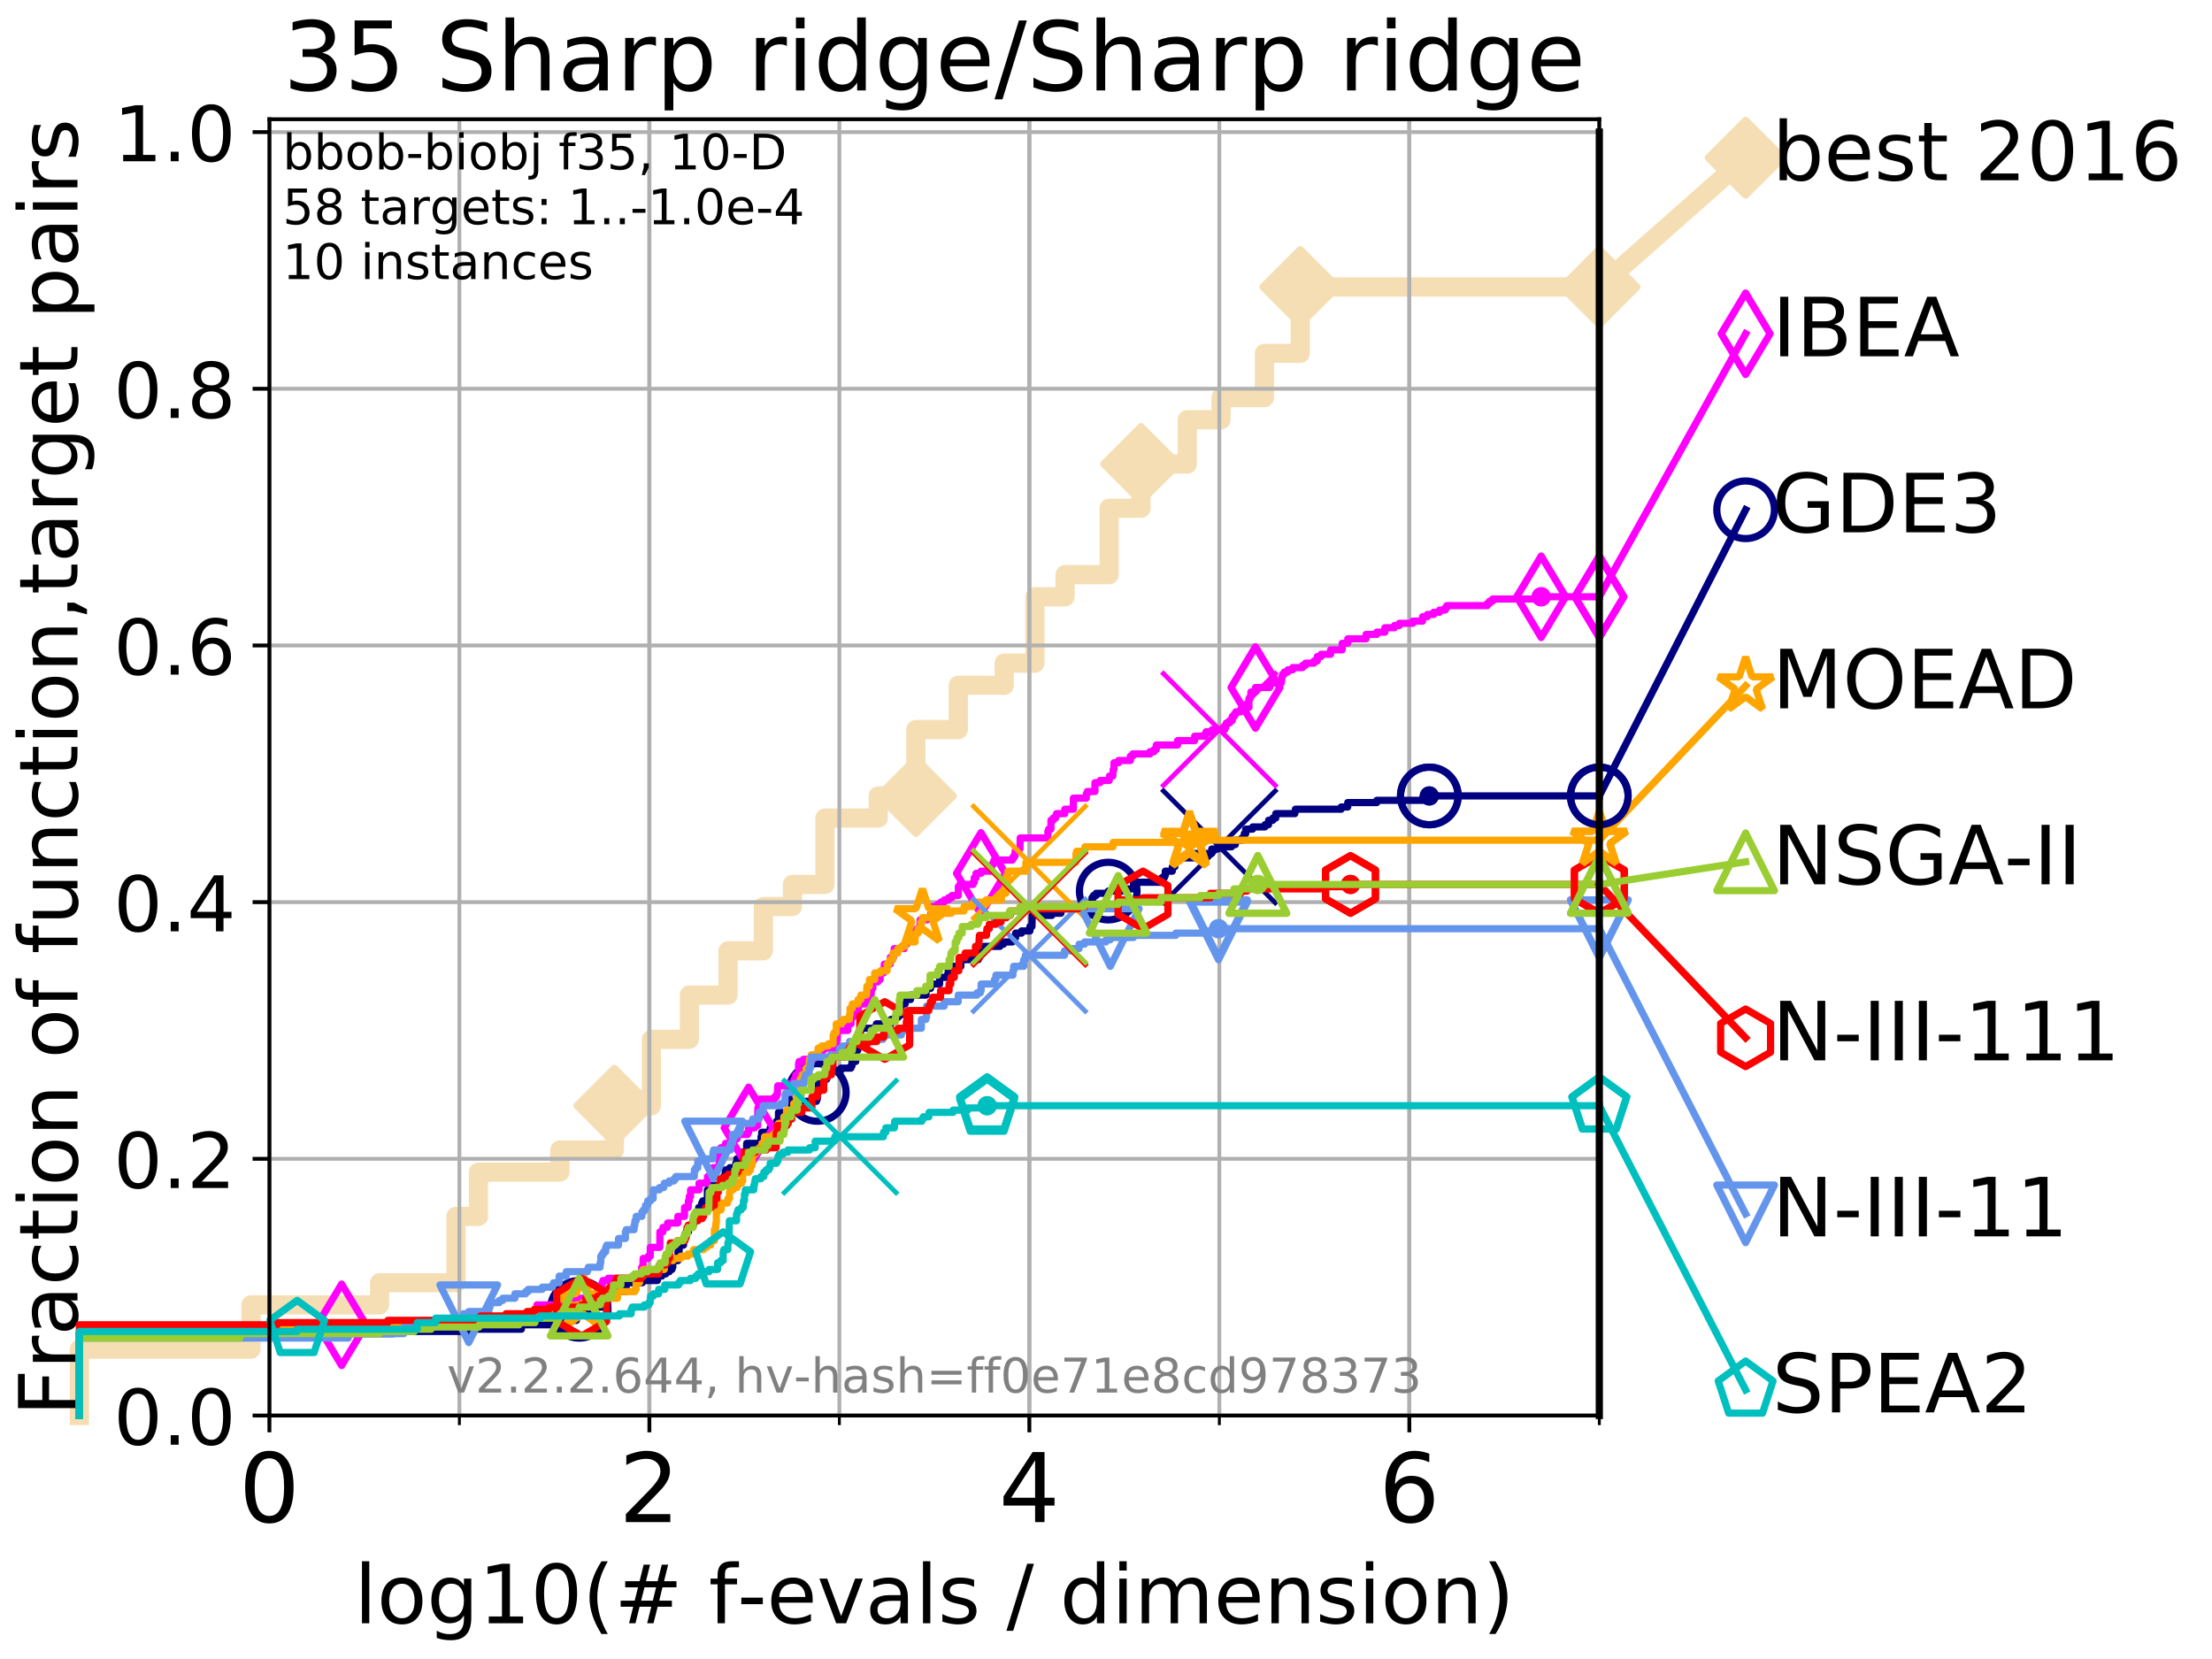 <?xml version="1.0" encoding="utf-8" standalone="no"?>
<!DOCTYPE svg PUBLIC "-//W3C//DTD SVG 1.1//EN"
  "http://www.w3.org/Graphics/SVG/1.1/DTD/svg11.dtd">
<!-- Created with matplotlib (http://matplotlib.org/) -->
<svg height="345.6pt" version="1.1" viewBox="0 0 460.8 345.6" width="460.8pt" xmlns="http://www.w3.org/2000/svg" xmlns:xlink="http://www.w3.org/1999/xlink">
 <defs>
  <style type="text/css">
*{stroke-linecap:butt;stroke-linejoin:round;}
  </style>
 </defs>
 <g id="figure_1">
  <g id="patch_1">
   <path d="M 0 345.6 
L 460.8 345.6 
L 460.8 0 
L 0 0 
z
" style="fill:#ffffff;"/>
  </g>
  <g id="axes_1">
   <g id="patch_2">
    <path d="M 56.12 294.88 
L 333.168 294.88 
L 333.168 24.84 
L 56.12 24.84 
z
" style="fill:#ffffff;"/>
   </g>
   <g id="line2d_1">
    <path d="M 16.542 294.88 
L 16.542 281.051 
L 52.284 281.051 
L 52.284 271.831 
L 79.067 271.831 
L 79.067 267.221 
L 94.997 267.221 
L 94.997 253.392 
L 99.671 253.392 
L 99.671 244.173 
L 116.632 244.173 
L 116.632 239.563 
L 127.977 239.563 
L 127.977 230.343 
L 135.701 230.343 
L 135.701 216.514 
L 143.601 216.514 
L 143.601 207.294 
L 151.667 207.294 
L 151.667 198.075 
L 159.015 198.075 
L 159.015 188.855 
L 165.075 188.855 
L 165.075 184.246 
L 171.846 184.246 
L 171.846 170.416 
L 182.945 170.416 
L 182.945 165.807 
L 190.792 165.807 
L 190.792 151.977 
L 199.626 151.977 
L 199.626 142.758 
L 209.193 142.758 
L 209.193 138.148 
L 215.588 138.148 
L 215.588 124.319 
L 221.869 124.319 
L 221.869 119.709 
L 231.053 119.709 
L 231.053 105.88 
L 237.696 105.88 
L 237.696 96.66 
L 247.332 96.66 
L 247.332 87.441 
L 254.367 87.441 
L 254.367 82.831 
L 263.402 82.831 
L 263.402 73.611 
L 270.862 73.611 
L 270.862 59.782 
L 333.168 59.782 
" style="fill:none;stroke:#f5deb3;stroke-linecap:square;stroke-width:4;"/>
   </g>
   <g id="line2d_2">
    <defs>
     <path d="M -0 7.778 
L 7.778 0 
L 0 -7.778 
L -7.778 -0 
z
" id="m2c58e77113" style="stroke:#f5deb3;stroke-linejoin:miter;stroke-width:1.5;"/>
    </defs>
    <g>
     <use style="fill:#f5deb3;stroke:#f5deb3;stroke-linejoin:miter;stroke-width:1.5;" x="127.977" xlink:href="#m2c58e77113" y="230.343"/>
     <use style="fill:#f5deb3;stroke:#f5deb3;stroke-linejoin:miter;stroke-width:1.5;" x="190.792" xlink:href="#m2c58e77113" y="165.807"/>
     <use style="fill:#f5deb3;stroke:#f5deb3;stroke-linejoin:miter;stroke-width:1.5;" x="237.696" xlink:href="#m2c58e77113" y="96.66"/>
     <use style="fill:#f5deb3;stroke:#f5deb3;stroke-linejoin:miter;stroke-width:1.5;" x="270.862" xlink:href="#m2c58e77113" y="59.782"/>
     <use style="fill:#f5deb3;stroke:#f5deb3;stroke-linejoin:miter;stroke-width:1.5;" x="333.168" xlink:href="#m2c58e77113" y="59.782"/>
    </g>
   </g>
   <g id="line2d_3">
    <path style="fill:none;stroke:#f5deb3;stroke-linecap:square;stroke-width:4;"/>
    <g/>
   </g>
   <g id="line2d_4">
    <path d="M 333.168 59.782 
L 363.643 32.861 
" style="fill:none;stroke:#f5deb3;stroke-linecap:square;stroke-width:4;"/>
    <g>
     <use style="fill:#f5deb3;stroke:#f5deb3;stroke-linejoin:miter;stroke-width:1.5;" x="333.168" xlink:href="#m2c58e77113" y="59.782"/>
     <use style="fill:#f5deb3;stroke:#f5deb3;stroke-linejoin:miter;stroke-width:1.5;" x="363.643" xlink:href="#m2c58e77113" y="32.861"/>
    </g>
   </g>
   <g id="matplotlib.axis_1">
    <g id="xtick_1">
     <g id="line2d_5">
      <path clip-path="url(#p1c662a8fae)" d="M 56.12 294.88 
L 56.12 24.84 
" style="fill:none;stroke:#b0b0b0;stroke-linecap:square;stroke-width:0.8;"/>
     </g>
     <g id="line2d_6">
      <defs>
       <path d="M 0 0 
L 0 3.5 
" id="mb06d63bf43" style="stroke:#000000;stroke-width:0.8;"/>
      </defs>
      <g>
       <use style="stroke:#000000;stroke-width:0.8;" x="56.12" xlink:href="#mb06d63bf43" y="294.88"/>
      </g>
     </g>
     <g id="text_1">
      <!-- 0 -->
      <defs>
       <path d="M 31.781 66.406 
Q 24.172 66.406 20.328 58.906 
Q 16.5 51.422 16.5 36.375 
Q 16.5 21.391 20.328 13.891 
Q 24.172 6.391 31.781 6.391 
Q 39.453 6.391 43.281 13.891 
Q 47.125 21.391 47.125 36.375 
Q 47.125 51.422 43.281 58.906 
Q 39.453 66.406 31.781 66.406 
z
M 31.781 74.219 
Q 44.047 74.219 50.516 64.516 
Q 56.984 54.828 56.984 36.375 
Q 56.984 17.969 50.516 8.266 
Q 44.047 -1.422 31.781 -1.422 
Q 19.531 -1.422 13.062 8.266 
Q 6.594 17.969 6.594 36.375 
Q 6.594 54.828 13.062 64.516 
Q 19.531 74.219 31.781 74.219 
z
" id="DejaVuSans-30"/>
      </defs>
      <g transform="translate(49.758 317.077)scale(0.2 -0.2)">
       <use xlink:href="#DejaVuSans-30"/>
      </g>
     </g>
    </g>
    <g id="xtick_2">
     <g id="line2d_7">
      <path clip-path="url(#p1c662a8fae)" d="M 135.277 294.88 
L 135.277 24.84 
" style="fill:none;stroke:#b0b0b0;stroke-linecap:square;stroke-width:0.8;"/>
     </g>
     <g id="line2d_8">
      <g>
       <use style="stroke:#000000;stroke-width:0.8;" x="135.277" xlink:href="#mb06d63bf43" y="294.88"/>
      </g>
     </g>
     <g id="text_2">
      <!-- 2 -->
      <defs>
       <path d="M 19.188 8.297 
L 53.609 8.297 
L 53.609 0 
L 7.328 0 
L 7.328 8.297 
Q 12.938 14.109 22.625 23.891 
Q 32.328 33.688 34.812 36.531 
Q 39.547 41.844 41.422 45.531 
Q 43.312 49.219 43.312 52.781 
Q 43.312 58.594 39.234 62.25 
Q 35.156 65.922 28.609 65.922 
Q 23.969 65.922 18.812 64.312 
Q 13.672 62.703 7.812 59.422 
L 7.812 69.391 
Q 13.766 71.781 18.938 73 
Q 24.125 74.219 28.422 74.219 
Q 39.75 74.219 46.484 68.547 
Q 53.219 62.891 53.219 53.422 
Q 53.219 48.922 51.531 44.891 
Q 49.859 40.875 45.406 35.406 
Q 44.188 33.984 37.641 27.219 
Q 31.109 20.453 19.188 8.297 
z
" id="DejaVuSans-32"/>
      </defs>
      <g transform="translate(128.914 317.077)scale(0.2 -0.2)">
       <use xlink:href="#DejaVuSans-32"/>
      </g>
     </g>
    </g>
    <g id="xtick_3">
     <g id="line2d_9">
      <path clip-path="url(#p1c662a8fae)" d="M 214.433 294.88 
L 214.433 24.84 
" style="fill:none;stroke:#b0b0b0;stroke-linecap:square;stroke-width:0.8;"/>
     </g>
     <g id="line2d_10">
      <g>
       <use style="stroke:#000000;stroke-width:0.8;" x="214.433" xlink:href="#mb06d63bf43" y="294.88"/>
      </g>
     </g>
     <g id="text_3">
      <!-- 4 -->
      <defs>
       <path d="M 37.797 64.312 
L 12.891 25.391 
L 37.797 25.391 
z
M 35.203 72.906 
L 47.609 72.906 
L 47.609 25.391 
L 58.016 25.391 
L 58.016 17.188 
L 47.609 17.188 
L 47.609 0 
L 37.797 0 
L 37.797 17.188 
L 4.891 17.188 
L 4.891 26.703 
z
" id="DejaVuSans-34"/>
      </defs>
      <g transform="translate(208.071 317.077)scale(0.2 -0.2)">
       <use xlink:href="#DejaVuSans-34"/>
      </g>
     </g>
    </g>
    <g id="xtick_4">
     <g id="line2d_11">
      <path clip-path="url(#p1c662a8fae)" d="M 293.59 294.88 
L 293.59 24.84 
" style="fill:none;stroke:#b0b0b0;stroke-linecap:square;stroke-width:0.8;"/>
     </g>
     <g id="line2d_12">
      <g>
       <use style="stroke:#000000;stroke-width:0.8;" x="293.59" xlink:href="#mb06d63bf43" y="294.88"/>
      </g>
     </g>
     <g id="text_4">
      <!-- 6 -->
      <defs>
       <path d="M 33.016 40.375 
Q 26.375 40.375 22.484 35.828 
Q 18.609 31.297 18.609 23.391 
Q 18.609 15.531 22.484 10.953 
Q 26.375 6.391 33.016 6.391 
Q 39.656 6.391 43.531 10.953 
Q 47.406 15.531 47.406 23.391 
Q 47.406 31.297 43.531 35.828 
Q 39.656 40.375 33.016 40.375 
z
M 52.594 71.297 
L 52.594 62.312 
Q 48.875 64.062 45.094 64.984 
Q 41.312 65.922 37.594 65.922 
Q 27.828 65.922 22.672 59.328 
Q 17.531 52.734 16.797 39.406 
Q 19.672 43.656 24.016 45.922 
Q 28.375 48.188 33.594 48.188 
Q 44.578 48.188 50.953 41.516 
Q 57.328 34.859 57.328 23.391 
Q 57.328 12.156 50.688 5.359 
Q 44.047 -1.422 33.016 -1.422 
Q 20.359 -1.422 13.672 8.266 
Q 6.984 17.969 6.984 36.375 
Q 6.984 53.656 15.188 63.938 
Q 23.391 74.219 37.203 74.219 
Q 40.922 74.219 44.703 73.484 
Q 48.484 72.75 52.594 71.297 
z
" id="DejaVuSans-36"/>
      </defs>
      <g transform="translate(287.227 317.077)scale(0.2 -0.2)">
       <use xlink:href="#DejaVuSans-36"/>
      </g>
     </g>
    </g>
    <g id="xtick_5">
     <g id="line2d_13">
      <path clip-path="url(#p1c662a8fae)" d="M 56.12 294.88 
L 56.12 24.84 
" style="fill:none;stroke:#b0b0b0;stroke-linecap:square;stroke-width:0.8;"/>
     </g>
     <g id="line2d_14">
      <defs>
       <path d="M 0 0 
L 0 2 
" id="m7ec86f9718" style="stroke:#000000;stroke-width:0.6;"/>
      </defs>
      <g>
       <use style="stroke:#000000;stroke-width:0.6;" x="56.12" xlink:href="#m7ec86f9718" y="294.88"/>
      </g>
     </g>
    </g>
    <g id="xtick_6">
     <g id="line2d_15">
      <path clip-path="url(#p1c662a8fae)" d="M 95.698 294.88 
L 95.698 24.84 
" style="fill:none;stroke:#b0b0b0;stroke-linecap:square;stroke-width:0.8;"/>
     </g>
     <g id="line2d_16">
      <g>
       <use style="stroke:#000000;stroke-width:0.6;" x="95.698" xlink:href="#m7ec86f9718" y="294.88"/>
      </g>
     </g>
    </g>
    <g id="xtick_7">
     <g id="line2d_17">
      <path clip-path="url(#p1c662a8fae)" d="M 135.277 294.88 
L 135.277 24.84 
" style="fill:none;stroke:#b0b0b0;stroke-linecap:square;stroke-width:0.8;"/>
     </g>
     <g id="line2d_18">
      <g>
       <use style="stroke:#000000;stroke-width:0.6;" x="135.277" xlink:href="#m7ec86f9718" y="294.88"/>
      </g>
     </g>
    </g>
    <g id="xtick_8">
     <g id="line2d_19">
      <path clip-path="url(#p1c662a8fae)" d="M 174.855 294.88 
L 174.855 24.84 
" style="fill:none;stroke:#b0b0b0;stroke-linecap:square;stroke-width:0.8;"/>
     </g>
     <g id="line2d_20">
      <g>
       <use style="stroke:#000000;stroke-width:0.6;" x="174.855" xlink:href="#m7ec86f9718" y="294.88"/>
      </g>
     </g>
    </g>
    <g id="xtick_9">
     <g id="line2d_21">
      <path clip-path="url(#p1c662a8fae)" d="M 214.433 294.88 
L 214.433 24.84 
" style="fill:none;stroke:#b0b0b0;stroke-linecap:square;stroke-width:0.8;"/>
     </g>
     <g id="line2d_22">
      <g>
       <use style="stroke:#000000;stroke-width:0.6;" x="214.433" xlink:href="#m7ec86f9718" y="294.88"/>
      </g>
     </g>
    </g>
    <g id="xtick_10">
     <g id="line2d_23">
      <path clip-path="url(#p1c662a8fae)" d="M 254.011 294.88 
L 254.011 24.84 
" style="fill:none;stroke:#b0b0b0;stroke-linecap:square;stroke-width:0.8;"/>
     </g>
     <g id="line2d_24">
      <g>
       <use style="stroke:#000000;stroke-width:0.6;" x="254.011" xlink:href="#m7ec86f9718" y="294.88"/>
      </g>
     </g>
    </g>
    <g id="xtick_11">
     <g id="line2d_25">
      <path clip-path="url(#p1c662a8fae)" d="M 293.59 294.88 
L 293.59 24.84 
" style="fill:none;stroke:#b0b0b0;stroke-linecap:square;stroke-width:0.8;"/>
     </g>
     <g id="line2d_26">
      <g>
       <use style="stroke:#000000;stroke-width:0.6;" x="293.59" xlink:href="#m7ec86f9718" y="294.88"/>
      </g>
     </g>
    </g>
    <g id="xtick_12">
     <g id="line2d_27">
      <path clip-path="url(#p1c662a8fae)" d="M 333.168 294.88 
L 333.168 24.84 
" style="fill:none;stroke:#b0b0b0;stroke-linecap:square;stroke-width:0.8;"/>
     </g>
     <g id="line2d_28">
      <g>
       <use style="stroke:#000000;stroke-width:0.6;" x="333.168" xlink:href="#m7ec86f9718" y="294.88"/>
      </g>
     </g>
    </g>
    <g id="text_5">
     <!-- log10(# f-evals / dimension) -->
     <defs>
      <path d="M 9.422 75.984 
L 18.406 75.984 
L 18.406 0 
L 9.422 0 
z
" id="DejaVuSans-6c"/>
      <path d="M 30.609 48.391 
Q 23.391 48.391 19.188 42.75 
Q 14.984 37.109 14.984 27.297 
Q 14.984 17.484 19.156 11.844 
Q 23.344 6.203 30.609 6.203 
Q 37.797 6.203 41.984 11.859 
Q 46.188 17.531 46.188 27.297 
Q 46.188 37.016 41.984 42.703 
Q 37.797 48.391 30.609 48.391 
z
M 30.609 56 
Q 42.328 56 49.016 48.375 
Q 55.719 40.766 55.719 27.297 
Q 55.719 13.875 49.016 6.219 
Q 42.328 -1.422 30.609 -1.422 
Q 18.844 -1.422 12.172 6.219 
Q 5.516 13.875 5.516 27.297 
Q 5.516 40.766 12.172 48.375 
Q 18.844 56 30.609 56 
z
" id="DejaVuSans-6f"/>
      <path d="M 45.406 27.984 
Q 45.406 37.75 41.375 43.109 
Q 37.359 48.484 30.078 48.484 
Q 22.859 48.484 18.828 43.109 
Q 14.797 37.75 14.797 27.984 
Q 14.797 18.266 18.828 12.891 
Q 22.859 7.516 30.078 7.516 
Q 37.359 7.516 41.375 12.891 
Q 45.406 18.266 45.406 27.984 
z
M 54.391 6.781 
Q 54.391 -7.172 48.188 -13.984 
Q 42 -20.797 29.203 -20.797 
Q 24.469 -20.797 20.266 -20.094 
Q 16.062 -19.391 12.109 -17.922 
L 12.109 -9.188 
Q 16.062 -11.328 19.922 -12.344 
Q 23.781 -13.375 27.781 -13.375 
Q 36.625 -13.375 41.016 -8.766 
Q 45.406 -4.156 45.406 5.172 
L 45.406 9.625 
Q 42.625 4.781 38.281 2.391 
Q 33.938 0 27.875 0 
Q 17.828 0 11.672 7.656 
Q 5.516 15.328 5.516 27.984 
Q 5.516 40.672 11.672 48.328 
Q 17.828 56 27.875 56 
Q 33.938 56 38.281 53.609 
Q 42.625 51.219 45.406 46.391 
L 45.406 54.688 
L 54.391 54.688 
z
" id="DejaVuSans-67"/>
      <path d="M 12.406 8.297 
L 28.516 8.297 
L 28.516 63.922 
L 10.984 60.406 
L 10.984 69.391 
L 28.422 72.906 
L 38.281 72.906 
L 38.281 8.297 
L 54.391 8.297 
L 54.391 0 
L 12.406 0 
z
" id="DejaVuSans-31"/>
      <path d="M 31 75.875 
Q 24.469 64.656 21.281 53.656 
Q 18.109 42.672 18.109 31.391 
Q 18.109 20.125 21.312 9.062 
Q 24.516 -2 31 -13.188 
L 23.188 -13.188 
Q 15.875 -1.703 12.234 9.375 
Q 8.594 20.453 8.594 31.391 
Q 8.594 42.281 12.203 53.312 
Q 15.828 64.359 23.188 75.875 
z
" id="DejaVuSans-28"/>
      <path d="M 51.125 44 
L 36.922 44 
L 32.812 27.688 
L 47.125 27.688 
z
M 43.797 71.781 
L 38.719 51.516 
L 52.984 51.516 
L 58.109 71.781 
L 65.922 71.781 
L 60.891 51.516 
L 76.125 51.516 
L 76.125 44 
L 58.984 44 
L 54.984 27.688 
L 70.516 27.688 
L 70.516 20.219 
L 53.078 20.219 
L 48 0 
L 40.188 0 
L 45.219 20.219 
L 30.906 20.219 
L 25.875 0 
L 18.016 0 
L 23.094 20.219 
L 7.719 20.219 
L 7.719 27.688 
L 24.906 27.688 
L 29 44 
L 13.281 44 
L 13.281 51.516 
L 30.906 51.516 
L 35.891 71.781 
z
" id="DejaVuSans-23"/>
      <path id="DejaVuSans-20"/>
      <path d="M 37.109 75.984 
L 37.109 68.5 
L 28.516 68.5 
Q 23.688 68.5 21.797 66.547 
Q 19.922 64.594 19.922 59.516 
L 19.922 54.688 
L 34.719 54.688 
L 34.719 47.703 
L 19.922 47.703 
L 19.922 0 
L 10.891 0 
L 10.891 47.703 
L 2.297 47.703 
L 2.297 54.688 
L 10.891 54.688 
L 10.891 58.5 
Q 10.891 67.625 15.141 71.797 
Q 19.391 75.984 28.609 75.984 
z
" id="DejaVuSans-66"/>
      <path d="M 4.891 31.391 
L 31.203 31.391 
L 31.203 23.391 
L 4.891 23.391 
z
" id="DejaVuSans-2d"/>
      <path d="M 56.203 29.594 
L 56.203 25.203 
L 14.891 25.203 
Q 15.484 15.922 20.484 11.062 
Q 25.484 6.203 34.422 6.203 
Q 39.594 6.203 44.453 7.469 
Q 49.312 8.734 54.109 11.281 
L 54.109 2.781 
Q 49.266 0.734 44.188 -0.344 
Q 39.109 -1.422 33.891 -1.422 
Q 20.797 -1.422 13.156 6.188 
Q 5.516 13.812 5.516 26.812 
Q 5.516 40.234 12.766 48.109 
Q 20.016 56 32.328 56 
Q 43.359 56 49.781 48.891 
Q 56.203 41.797 56.203 29.594 
z
M 47.219 32.234 
Q 47.125 39.594 43.094 43.984 
Q 39.062 48.391 32.422 48.391 
Q 24.906 48.391 20.391 44.141 
Q 15.875 39.891 15.188 32.172 
z
" id="DejaVuSans-65"/>
      <path d="M 2.984 54.688 
L 12.5 54.688 
L 29.594 8.797 
L 46.688 54.688 
L 56.203 54.688 
L 35.688 0 
L 23.484 0 
z
" id="DejaVuSans-76"/>
      <path d="M 34.281 27.484 
Q 23.391 27.484 19.188 25 
Q 14.984 22.516 14.984 16.5 
Q 14.984 11.719 18.141 8.906 
Q 21.297 6.109 26.703 6.109 
Q 34.188 6.109 38.703 11.406 
Q 43.219 16.703 43.219 25.484 
L 43.219 27.484 
z
M 52.203 31.203 
L 52.203 0 
L 43.219 0 
L 43.219 8.297 
Q 40.141 3.328 35.547 0.953 
Q 30.953 -1.422 24.312 -1.422 
Q 15.922 -1.422 10.953 3.297 
Q 6 8.016 6 15.922 
Q 6 25.141 12.172 29.828 
Q 18.359 34.516 30.609 34.516 
L 43.219 34.516 
L 43.219 35.406 
Q 43.219 41.609 39.141 45 
Q 35.062 48.391 27.688 48.391 
Q 23 48.391 18.547 47.266 
Q 14.109 46.141 10.016 43.891 
L 10.016 52.203 
Q 14.938 54.109 19.578 55.047 
Q 24.219 56 28.609 56 
Q 40.484 56 46.344 49.844 
Q 52.203 43.703 52.203 31.203 
z
" id="DejaVuSans-61"/>
      <path d="M 44.281 53.078 
L 44.281 44.578 
Q 40.484 46.531 36.375 47.5 
Q 32.281 48.484 27.875 48.484 
Q 21.188 48.484 17.844 46.438 
Q 14.5 44.391 14.5 40.281 
Q 14.5 37.156 16.891 35.375 
Q 19.281 33.594 26.516 31.984 
L 29.594 31.297 
Q 39.156 29.25 43.188 25.516 
Q 47.219 21.781 47.219 15.094 
Q 47.219 7.469 41.188 3.016 
Q 35.156 -1.422 24.609 -1.422 
Q 20.219 -1.422 15.453 -0.562 
Q 10.688 0.297 5.422 2 
L 5.422 11.281 
Q 10.406 8.688 15.234 7.391 
Q 20.062 6.109 24.812 6.109 
Q 31.156 6.109 34.562 8.281 
Q 37.984 10.453 37.984 14.406 
Q 37.984 18.062 35.516 20.016 
Q 33.062 21.969 24.703 23.781 
L 21.578 24.516 
Q 13.234 26.266 9.516 29.906 
Q 5.812 33.547 5.812 39.891 
Q 5.812 47.609 11.281 51.797 
Q 16.75 56 26.812 56 
Q 31.781 56 36.172 55.266 
Q 40.578 54.547 44.281 53.078 
z
" id="DejaVuSans-73"/>
      <path d="M 25.391 72.906 
L 33.688 72.906 
L 8.297 -9.281 
L 0 -9.281 
z
" id="DejaVuSans-2f"/>
      <path d="M 45.406 46.391 
L 45.406 75.984 
L 54.391 75.984 
L 54.391 0 
L 45.406 0 
L 45.406 8.203 
Q 42.578 3.328 38.25 0.953 
Q 33.938 -1.422 27.875 -1.422 
Q 17.969 -1.422 11.734 6.484 
Q 5.516 14.406 5.516 27.297 
Q 5.516 40.188 11.734 48.094 
Q 17.969 56 27.875 56 
Q 33.938 56 38.25 53.625 
Q 42.578 51.266 45.406 46.391 
z
M 14.797 27.297 
Q 14.797 17.391 18.875 11.75 
Q 22.953 6.109 30.078 6.109 
Q 37.203 6.109 41.297 11.75 
Q 45.406 17.391 45.406 27.297 
Q 45.406 37.203 41.297 42.844 
Q 37.203 48.484 30.078 48.484 
Q 22.953 48.484 18.875 42.844 
Q 14.797 37.203 14.797 27.297 
z
" id="DejaVuSans-64"/>
      <path d="M 9.422 54.688 
L 18.406 54.688 
L 18.406 0 
L 9.422 0 
z
M 9.422 75.984 
L 18.406 75.984 
L 18.406 64.594 
L 9.422 64.594 
z
" id="DejaVuSans-69"/>
      <path d="M 52 44.188 
Q 55.375 50.25 60.062 53.125 
Q 64.75 56 71.094 56 
Q 79.641 56 84.281 50.016 
Q 88.922 44.047 88.922 33.016 
L 88.922 0 
L 79.891 0 
L 79.891 32.719 
Q 79.891 40.578 77.094 44.375 
Q 74.312 48.188 68.609 48.188 
Q 61.625 48.188 57.562 43.547 
Q 53.516 38.922 53.516 30.906 
L 53.516 0 
L 44.484 0 
L 44.484 32.719 
Q 44.484 40.625 41.703 44.406 
Q 38.922 48.188 33.109 48.188 
Q 26.219 48.188 22.156 43.531 
Q 18.109 38.875 18.109 30.906 
L 18.109 0 
L 9.078 0 
L 9.078 54.688 
L 18.109 54.688 
L 18.109 46.188 
Q 21.188 51.219 25.484 53.609 
Q 29.781 56 35.688 56 
Q 41.656 56 45.828 52.969 
Q 50 49.953 52 44.188 
z
" id="DejaVuSans-6d"/>
      <path d="M 54.891 33.016 
L 54.891 0 
L 45.906 0 
L 45.906 32.719 
Q 45.906 40.484 42.875 44.328 
Q 39.844 48.188 33.797 48.188 
Q 26.516 48.188 22.312 43.547 
Q 18.109 38.922 18.109 30.906 
L 18.109 0 
L 9.078 0 
L 9.078 54.688 
L 18.109 54.688 
L 18.109 46.188 
Q 21.344 51.125 25.703 53.562 
Q 30.078 56 35.797 56 
Q 45.219 56 50.047 50.172 
Q 54.891 44.344 54.891 33.016 
z
" id="DejaVuSans-6e"/>
      <path d="M 8.016 75.875 
L 15.828 75.875 
Q 23.141 64.359 26.781 53.312 
Q 30.422 42.281 30.422 31.391 
Q 30.422 20.453 26.781 9.375 
Q 23.141 -1.703 15.828 -13.188 
L 8.016 -13.188 
Q 14.5 -2 17.703 9.062 
Q 20.906 20.125 20.906 31.391 
Q 20.906 42.672 17.703 53.656 
Q 14.5 64.656 8.016 75.875 
z
" id="DejaVuSans-29"/>
     </defs>
     <g transform="translate(73.803 338.154)scale(0.17 -0.17)">
      <use xlink:href="#DejaVuSans-6c"/>
      <use x="27.783" xlink:href="#DejaVuSans-6f"/>
      <use x="88.965" xlink:href="#DejaVuSans-67"/>
      <use x="152.441" xlink:href="#DejaVuSans-31"/>
      <use x="216.064" xlink:href="#DejaVuSans-30"/>
      <use x="279.688" xlink:href="#DejaVuSans-28"/>
      <use x="318.701" xlink:href="#DejaVuSans-23"/>
      <use x="402.49" xlink:href="#DejaVuSans-20"/>
      <use x="434.277" xlink:href="#DejaVuSans-66"/>
      <use x="469.404" xlink:href="#DejaVuSans-2d"/>
      <use x="505.488" xlink:href="#DejaVuSans-65"/>
      <use x="567.012" xlink:href="#DejaVuSans-76"/>
      <use x="626.191" xlink:href="#DejaVuSans-61"/>
      <use x="687.471" xlink:href="#DejaVuSans-6c"/>
      <use x="715.254" xlink:href="#DejaVuSans-73"/>
      <use x="767.354" xlink:href="#DejaVuSans-20"/>
      <use x="799.141" xlink:href="#DejaVuSans-2f"/>
      <use x="832.832" xlink:href="#DejaVuSans-20"/>
      <use x="864.619" xlink:href="#DejaVuSans-64"/>
      <use x="928.096" xlink:href="#DejaVuSans-69"/>
      <use x="955.879" xlink:href="#DejaVuSans-6d"/>
      <use x="1053.291" xlink:href="#DejaVuSans-65"/>
      <use x="1114.814" xlink:href="#DejaVuSans-6e"/>
      <use x="1178.193" xlink:href="#DejaVuSans-73"/>
      <use x="1230.293" xlink:href="#DejaVuSans-69"/>
      <use x="1258.076" xlink:href="#DejaVuSans-6f"/>
      <use x="1319.258" xlink:href="#DejaVuSans-6e"/>
      <use x="1382.637" xlink:href="#DejaVuSans-29"/>
     </g>
    </g>
   </g>
   <g id="matplotlib.axis_2">
    <g id="ytick_1">
     <g id="line2d_29">
      <path clip-path="url(#p1c662a8fae)" d="M 56.12 294.88 
L 333.168 294.88 
" style="fill:none;stroke:#b0b0b0;stroke-linecap:square;stroke-width:0.8;"/>
     </g>
     <g id="line2d_30">
      <defs>
       <path d="M 0 0 
L -3.5 0 
" id="m77776f62ab" style="stroke:#000000;stroke-width:0.8;"/>
      </defs>
      <g>
       <use style="stroke:#000000;stroke-width:0.8;" x="56.12" xlink:href="#m77776f62ab" y="294.88"/>
      </g>
     </g>
     <g id="text_6">
      <!-- 0.0 -->
      <defs>
       <path d="M 10.688 12.406 
L 21 12.406 
L 21 0 
L 10.688 0 
z
" id="DejaVuSans-2e"/>
      </defs>
      <g transform="translate(23.675 300.959)scale(0.16 -0.16)">
       <use xlink:href="#DejaVuSans-30"/>
       <use x="63.623" xlink:href="#DejaVuSans-2e"/>
       <use x="95.41" xlink:href="#DejaVuSans-30"/>
      </g>
     </g>
    </g>
    <g id="ytick_2">
     <g id="line2d_31">
      <path clip-path="url(#p1c662a8fae)" d="M 56.12 241.407 
L 333.168 241.407 
" style="fill:none;stroke:#b0b0b0;stroke-linecap:square;stroke-width:0.8;"/>
     </g>
     <g id="line2d_32">
      <g>
       <use style="stroke:#000000;stroke-width:0.8;" x="56.12" xlink:href="#m77776f62ab" y="241.407"/>
      </g>
     </g>
     <g id="text_7">
      <!-- 0.2 -->
      <g transform="translate(23.675 247.485)scale(0.16 -0.16)">
       <use xlink:href="#DejaVuSans-30"/>
       <use x="63.623" xlink:href="#DejaVuSans-2e"/>
       <use x="95.41" xlink:href="#DejaVuSans-32"/>
      </g>
     </g>
    </g>
    <g id="ytick_3">
     <g id="line2d_33">
      <path clip-path="url(#p1c662a8fae)" d="M 56.12 187.933 
L 333.168 187.933 
" style="fill:none;stroke:#b0b0b0;stroke-linecap:square;stroke-width:0.8;"/>
     </g>
     <g id="line2d_34">
      <g>
       <use style="stroke:#000000;stroke-width:0.8;" x="56.12" xlink:href="#m77776f62ab" y="187.933"/>
      </g>
     </g>
     <g id="text_8">
      <!-- 0.4 -->
      <g transform="translate(23.675 194.012)scale(0.16 -0.16)">
       <use xlink:href="#DejaVuSans-30"/>
       <use x="63.623" xlink:href="#DejaVuSans-2e"/>
       <use x="95.41" xlink:href="#DejaVuSans-34"/>
      </g>
     </g>
    </g>
    <g id="ytick_4">
     <g id="line2d_35">
      <path clip-path="url(#p1c662a8fae)" d="M 56.12 134.46 
L 333.168 134.46 
" style="fill:none;stroke:#b0b0b0;stroke-linecap:square;stroke-width:0.8;"/>
     </g>
     <g id="line2d_36">
      <g>
       <use style="stroke:#000000;stroke-width:0.8;" x="56.12" xlink:href="#m77776f62ab" y="134.46"/>
      </g>
     </g>
     <g id="text_9">
      <!-- 0.6 -->
      <g transform="translate(23.675 140.539)scale(0.16 -0.16)">
       <use xlink:href="#DejaVuSans-30"/>
       <use x="63.623" xlink:href="#DejaVuSans-2e"/>
       <use x="95.41" xlink:href="#DejaVuSans-36"/>
      </g>
     </g>
    </g>
    <g id="ytick_5">
     <g id="line2d_37">
      <path clip-path="url(#p1c662a8fae)" d="M 56.12 80.987 
L 333.168 80.987 
" style="fill:none;stroke:#b0b0b0;stroke-linecap:square;stroke-width:0.8;"/>
     </g>
     <g id="line2d_38">
      <g>
       <use style="stroke:#000000;stroke-width:0.8;" x="56.12" xlink:href="#m77776f62ab" y="80.987"/>
      </g>
     </g>
     <g id="text_10">
      <!-- 0.8 -->
      <defs>
       <path d="M 31.781 34.625 
Q 24.75 34.625 20.719 30.859 
Q 16.703 27.094 16.703 20.516 
Q 16.703 13.922 20.719 10.156 
Q 24.75 6.391 31.781 6.391 
Q 38.812 6.391 42.859 10.172 
Q 46.922 13.969 46.922 20.516 
Q 46.922 27.094 42.891 30.859 
Q 38.875 34.625 31.781 34.625 
z
M 21.922 38.812 
Q 15.578 40.375 12.031 44.719 
Q 8.5 49.078 8.5 55.328 
Q 8.5 64.062 14.719 69.141 
Q 20.953 74.219 31.781 74.219 
Q 42.672 74.219 48.875 69.141 
Q 55.078 64.062 55.078 55.328 
Q 55.078 49.078 51.531 44.719 
Q 48 40.375 41.703 38.812 
Q 48.828 37.156 52.797 32.312 
Q 56.781 27.484 56.781 20.516 
Q 56.781 9.906 50.312 4.234 
Q 43.844 -1.422 31.781 -1.422 
Q 19.734 -1.422 13.25 4.234 
Q 6.781 9.906 6.781 20.516 
Q 6.781 27.484 10.781 32.312 
Q 14.797 37.156 21.922 38.812 
z
M 18.312 54.391 
Q 18.312 48.734 21.844 45.562 
Q 25.391 42.391 31.781 42.391 
Q 38.141 42.391 41.719 45.562 
Q 45.312 48.734 45.312 54.391 
Q 45.312 60.062 41.719 63.234 
Q 38.141 66.406 31.781 66.406 
Q 25.391 66.406 21.844 63.234 
Q 18.312 60.062 18.312 54.391 
z
" id="DejaVuSans-38"/>
      </defs>
      <g transform="translate(23.675 87.066)scale(0.16 -0.16)">
       <use xlink:href="#DejaVuSans-30"/>
       <use x="63.623" xlink:href="#DejaVuSans-2e"/>
       <use x="95.41" xlink:href="#DejaVuSans-38"/>
      </g>
     </g>
    </g>
    <g id="ytick_6">
     <g id="line2d_39">
      <path clip-path="url(#p1c662a8fae)" d="M 56.12 27.514 
L 333.168 27.514 
" style="fill:none;stroke:#b0b0b0;stroke-linecap:square;stroke-width:0.8;"/>
     </g>
     <g id="line2d_40">
      <g>
       <use style="stroke:#000000;stroke-width:0.8;" x="56.12" xlink:href="#m77776f62ab" y="27.514"/>
      </g>
     </g>
     <g id="text_11">
      <!-- 1.0 -->
      <g transform="translate(23.675 33.592)scale(0.16 -0.16)">
       <use xlink:href="#DejaVuSans-31"/>
       <use x="63.623" xlink:href="#DejaVuSans-2e"/>
       <use x="95.41" xlink:href="#DejaVuSans-30"/>
      </g>
     </g>
    </g>
    <g id="text_12">
     <!-- Fraction of function,target pairs -->
     <defs>
      <path d="M 9.812 72.906 
L 51.703 72.906 
L 51.703 64.594 
L 19.672 64.594 
L 19.672 43.109 
L 48.578 43.109 
L 48.578 34.812 
L 19.672 34.812 
L 19.672 0 
L 9.812 0 
z
" id="DejaVuSans-46"/>
      <path d="M 41.109 46.297 
Q 39.594 47.172 37.812 47.578 
Q 36.031 48 33.891 48 
Q 26.266 48 22.188 43.047 
Q 18.109 38.094 18.109 28.812 
L 18.109 0 
L 9.078 0 
L 9.078 54.688 
L 18.109 54.688 
L 18.109 46.188 
Q 20.953 51.172 25.484 53.578 
Q 30.031 56 36.531 56 
Q 37.453 56 38.578 55.875 
Q 39.703 55.766 41.062 55.516 
z
" id="DejaVuSans-72"/>
      <path d="M 48.781 52.594 
L 48.781 44.188 
Q 44.969 46.297 41.141 47.344 
Q 37.312 48.391 33.406 48.391 
Q 24.656 48.391 19.812 42.844 
Q 14.984 37.312 14.984 27.297 
Q 14.984 17.281 19.812 11.734 
Q 24.656 6.203 33.406 6.203 
Q 37.312 6.203 41.141 7.25 
Q 44.969 8.297 48.781 10.406 
L 48.781 2.094 
Q 45.016 0.344 40.984 -0.531 
Q 36.969 -1.422 32.422 -1.422 
Q 20.062 -1.422 12.781 6.344 
Q 5.516 14.109 5.516 27.297 
Q 5.516 40.672 12.859 48.328 
Q 20.219 56 33.016 56 
Q 37.156 56 41.109 55.141 
Q 45.062 54.297 48.781 52.594 
z
" id="DejaVuSans-63"/>
      <path d="M 18.312 70.219 
L 18.312 54.688 
L 36.812 54.688 
L 36.812 47.703 
L 18.312 47.703 
L 18.312 18.016 
Q 18.312 11.328 20.141 9.422 
Q 21.969 7.516 27.594 7.516 
L 36.812 7.516 
L 36.812 0 
L 27.594 0 
Q 17.188 0 13.234 3.875 
Q 9.281 7.766 9.281 18.016 
L 9.281 47.703 
L 2.688 47.703 
L 2.688 54.688 
L 9.281 54.688 
L 9.281 70.219 
z
" id="DejaVuSans-74"/>
      <path d="M 8.5 21.578 
L 8.5 54.688 
L 17.484 54.688 
L 17.484 21.922 
Q 17.484 14.156 20.5 10.266 
Q 23.531 6.391 29.594 6.391 
Q 36.859 6.391 41.078 11.031 
Q 45.312 15.672 45.312 23.688 
L 45.312 54.688 
L 54.297 54.688 
L 54.297 0 
L 45.312 0 
L 45.312 8.406 
Q 42.047 3.422 37.719 1 
Q 33.406 -1.422 27.688 -1.422 
Q 18.266 -1.422 13.375 4.438 
Q 8.5 10.297 8.5 21.578 
z
M 31.109 56 
z
" id="DejaVuSans-75"/>
      <path d="M 11.719 12.406 
L 22.016 12.406 
L 22.016 4 
L 14.016 -11.625 
L 7.719 -11.625 
L 11.719 4 
z
" id="DejaVuSans-2c"/>
      <path d="M 18.109 8.203 
L 18.109 -20.797 
L 9.078 -20.797 
L 9.078 54.688 
L 18.109 54.688 
L 18.109 46.391 
Q 20.953 51.266 25.266 53.625 
Q 29.594 56 35.594 56 
Q 45.562 56 51.781 48.094 
Q 58.016 40.188 58.016 27.297 
Q 58.016 14.406 51.781 6.484 
Q 45.562 -1.422 35.594 -1.422 
Q 29.594 -1.422 25.266 0.953 
Q 20.953 3.328 18.109 8.203 
z
M 48.688 27.297 
Q 48.688 37.203 44.609 42.844 
Q 40.531 48.484 33.406 48.484 
Q 26.266 48.484 22.188 42.844 
Q 18.109 37.203 18.109 27.297 
Q 18.109 17.391 22.188 11.75 
Q 26.266 6.109 33.406 6.109 
Q 40.531 6.109 44.609 11.75 
Q 48.688 17.391 48.688 27.297 
z
" id="DejaVuSans-70"/>
     </defs>
     <g transform="translate(16.14 294.999)rotate(-90)scale(0.17 -0.17)">
      <use xlink:href="#DejaVuSans-46"/>
      <use x="57.41" xlink:href="#DejaVuSans-72"/>
      <use x="98.523" xlink:href="#DejaVuSans-61"/>
      <use x="159.803" xlink:href="#DejaVuSans-63"/>
      <use x="214.783" xlink:href="#DejaVuSans-74"/>
      <use x="253.992" xlink:href="#DejaVuSans-69"/>
      <use x="281.775" xlink:href="#DejaVuSans-6f"/>
      <use x="342.957" xlink:href="#DejaVuSans-6e"/>
      <use x="406.336" xlink:href="#DejaVuSans-20"/>
      <use x="438.123" xlink:href="#DejaVuSans-6f"/>
      <use x="499.305" xlink:href="#DejaVuSans-66"/>
      <use x="534.51" xlink:href="#DejaVuSans-20"/>
      <use x="566.297" xlink:href="#DejaVuSans-66"/>
      <use x="601.502" xlink:href="#DejaVuSans-75"/>
      <use x="664.881" xlink:href="#DejaVuSans-6e"/>
      <use x="728.26" xlink:href="#DejaVuSans-63"/>
      <use x="783.24" xlink:href="#DejaVuSans-74"/>
      <use x="822.449" xlink:href="#DejaVuSans-69"/>
      <use x="850.232" xlink:href="#DejaVuSans-6f"/>
      <use x="911.414" xlink:href="#DejaVuSans-6e"/>
      <use x="974.793" xlink:href="#DejaVuSans-2c"/>
      <use x="1006.58" xlink:href="#DejaVuSans-74"/>
      <use x="1045.789" xlink:href="#DejaVuSans-61"/>
      <use x="1107.068" xlink:href="#DejaVuSans-72"/>
      <use x="1148.166" xlink:href="#DejaVuSans-67"/>
      <use x="1211.643" xlink:href="#DejaVuSans-65"/>
      <use x="1273.166" xlink:href="#DejaVuSans-74"/>
      <use x="1312.375" xlink:href="#DejaVuSans-20"/>
      <use x="1344.162" xlink:href="#DejaVuSans-70"/>
      <use x="1407.639" xlink:href="#DejaVuSans-61"/>
      <use x="1468.918" xlink:href="#DejaVuSans-69"/>
      <use x="1496.701" xlink:href="#DejaVuSans-72"/>
      <use x="1537.814" xlink:href="#DejaVuSans-73"/>
     </g>
    </g>
   </g>
   <g id="line2d_41">
    <defs>
     <path d="M 0 1.5 
C 0.398 1.5 0.779 1.342 1.061 1.061 
C 1.342 0.779 1.5 0.398 1.5 0 
C 1.5 -0.398 1.342 -0.779 1.061 -1.061 
C 0.779 -1.342 0.398 -1.5 0 -1.5 
C -0.398 -1.5 -0.779 -1.342 -1.061 -1.061 
C -1.342 -0.779 -1.5 -0.398 -1.5 0 
C -1.5 0.398 -1.342 0.779 -1.061 1.061 
C -0.779 1.342 -0.398 1.5 0 1.5 
z
" id="ma39fb9ef1f" style="stroke:#f5deb3;"/>
    </defs>
    <g>
     <use style="fill:#f5deb3;stroke:#f5deb3;" x="270.862" xlink:href="#ma39fb9ef1f" y="59.782"/>
     <use style="fill:#f5deb3;stroke:#f5deb3;" x="270.862" xlink:href="#ma39fb9ef1f" y="59.782"/>
    </g>
   </g>
   <g id="line2d_42">
    <defs>
     <path d="M 0 1.5 
C 0.398 1.5 0.779 1.342 1.061 1.061 
C 1.342 0.779 1.5 0.398 1.5 0 
C 1.5 -0.398 1.342 -0.779 1.061 -1.061 
C 0.779 -1.342 0.398 -1.5 0 -1.5 
C -0.398 -1.5 -0.779 -1.342 -1.061 -1.061 
C -1.342 -0.779 -1.5 -0.398 -1.5 0 
C -1.5 0.398 -1.342 0.779 -1.061 1.061 
C -0.779 1.342 -0.398 1.5 0 1.5 
z
" id="mc0a7e476a3" style="stroke:#000080;"/>
    </defs>
    <g>
     <use style="fill:#000080;stroke:#000080;" x="297.752" xlink:href="#mc0a7e476a3" y="165.807"/>
     <use style="fill:#000080;stroke:#000080;" x="297.752" xlink:href="#mc0a7e476a3" y="165.807"/>
    </g>
   </g>
   <g id="line2d_43">
    <path d="M 16.542 294.88 
L 16.542 277.824 
L 81.973 277.824 
L 81.973 277.363 
L 97.646 277.363 
L 97.646 276.902 
L 108.614 276.902 
L 108.614 275.98 
L 114.81 275.98 
L 114.81 275.519 
L 116.063 275.519 
L 116.063 275.058 
L 120.077 275.058 
L 120.077 274.136 
L 120.65 274.136 
L 120.65 272.753 
L 124.036 272.753 
L 124.036 272.292 
L 126.553 272.292 
L 126.553 269.065 
L 130.446 269.065 
L 130.446 267.221 
L 133.806 267.221 
L 133.806 266.76 
L 136.946 266.76 
L 136.946 265.838 
L 137.872 265.838 
L 137.872 265.378 
L 138.709 265.378 
L 138.709 264.917 
L 139.425 264.917 
L 139.425 264.456 
L 139.983 264.456 
L 139.983 263.995 
L 140.153 263.995 
L 140.153 262.612 
L 141.231 262.612 
L 141.231 260.768 
L 141.449 260.768 
L 141.544 259.385 
L 142.383 259.385 
L 142.383 258.002 
L 142.598 258.002 
L 142.598 257.541 
L 142.997 257.541 
L 142.997 256.619 
L 143.43 256.619 
L 143.43 255.697 
L 143.611 255.697 
L 143.611 255.236 
L 144.428 255.236 
L 144.428 254.314 
L 144.954 254.314 
L 144.984 252.931 
L 145.551 252.931 
L 145.551 251.548 
L 146.173 251.548 
L 146.173 250.626 
L 146.39 250.626 
L 146.39 250.165 
L 147.353 250.165 
L 147.353 247.86 
L 147.649 247.86 
L 147.732 246.938 
L 150.396 246.938 
L 150.396 246.016 
L 150.742 246.016 
L 150.742 245.095 
L 151.04 245.095 
L 151.102 243.712 
L 152.021 243.712 
L 152.021 243.251 
L 153.273 243.251 
L 153.273 242.329 
L 153.5 242.329 
L 153.5 241.407 
L 154.291 241.407 
L 154.394 240.024 
L 155.51 240.024 
L 155.547 238.18 
L 158.542 238.18 
L 158.542 236.797 
L 158.67 236.797 
L 158.67 235.875 
L 160.444 235.875 
L 160.444 234.953 
L 161.76 234.953 
L 161.76 233.57 
L 162.174 233.57 
L 162.174 231.726 
L 164.889 231.726 
L 164.889 231.265 
L 165.078 231.265 
L 165.078 230.804 
L 165.465 230.804 
L 165.492 229.421 
L 170.081 229.421 
L 170.081 228.96 
L 170.259 228.96 
L 170.259 227.577 
L 170.505 227.577 
L 170.505 225.734 
L 171.069 225.734 
L 171.069 224.812 
L 172.23 224.812 
L 172.23 222.968 
L 175.197 222.968 
L 175.197 222.507 
L 177.256 222.507 
L 177.256 222.046 
L 177.483 222.046 
L 177.483 221.124 
L 178.274 221.124 
L 178.274 218.819 
L 178.689 218.819 
L 178.773 216.053 
L 178.827 216.053 
L 178.827 215.131 
L 179.233 215.131 
L 179.233 214.209 
L 182.486 214.209 
L 182.568 213.287 
L 185.615 213.287 
L 185.615 212.365 
L 186.508 212.365 
L 186.508 211.904 
L 187.136 211.904 
L 187.136 211.443 
L 187.692 211.443 
L 187.692 209.138 
L 188.561 209.138 
L 188.561 208.216 
L 189.679 208.216 
L 189.679 207.294 
L 192.917 207.294 
L 192.917 205.912 
L 193.859 205.912 
L 193.859 204.99 
L 195.738 204.99 
L 195.738 203.607 
L 197.297 203.607 
L 197.297 203.146 
L 197.528 203.146 
L 197.528 201.302 
L 200.165 201.302 
L 200.165 199.919 
L 203.81 199.919 
L 203.81 199.458 
L 204.06 199.458 
L 204.06 197.614 
L 204.927 197.614 
L 204.927 197.153 
L 208.303 197.153 
L 208.303 196.692 
L 209.047 196.692 
L 209.047 196.231 
L 210.875 196.231 
L 210.875 195.309 
L 211.579 195.309 
L 211.579 194.387 
L 212.812 194.387 
L 212.812 193.926 
L 214.553 193.926 
L 214.553 193.004 
L 214.98 193.004 
L 215.035 190.699 
L 219.116 190.699 
L 219.116 190.238 
L 221.02 190.238 
L 221.02 189.316 
L 225.918 189.316 
L 225.918 188.855 
L 226.814 188.855 
L 226.814 188.394 
L 227.486 188.394 
L 227.486 187.012 
L 227.789 187.012 
L 227.789 186.551 
L 228.349 186.551 
L 228.349 186.09 
L 230.864 186.09 
L 230.864 185.629 
L 234.099 185.629 
L 234.099 185.168 
L 236.138 185.168 
L 236.138 183.785 
L 242.004 183.785 
L 242.004 182.863 
L 242.548 182.863 
L 242.548 182.402 
L 242.749 182.402 
L 242.749 181.48 
L 244.216 181.48 
L 244.216 180.558 
L 244.741 180.558 
L 244.741 178.714 
L 248.827 178.714 
L 248.827 177.792 
L 252.421 177.792 
L 252.421 176.87 
L 253.694 176.87 
L 253.694 176.409 
L 256.543 176.409 
L 256.543 175.948 
L 257.34 175.948 
L 257.394 175.026 
L 258.705 175.026 
L 258.705 174.565 
L 259.214 174.565 
L 259.214 173.643 
L 259.514 173.643 
L 259.514 172.721 
L 260.95 172.721 
L 260.95 172.26 
L 263.528 172.26 
L 263.528 171.799 
L 264.266 171.799 
L 264.266 170.877 
L 265.149 170.877 
L 265.149 170.416 
L 265.768 170.416 
L 265.768 169.494 
L 269.743 169.494 
L 269.852 168.572 
L 279.389 168.572 
L 279.389 168.111 
L 280.756 168.111 
L 280.756 167.19 
L 286.807 167.19 
L 286.807 166.729 
L 296.347 166.729 
L 296.347 166.268 
L 297.752 166.268 
L 297.752 165.807 
L 333.168 165.807 
L 333.168 165.807 
" style="fill:none;stroke:#000080;stroke-linecap:square;stroke-width:1.5;"/>
   </g>
   <g id="line2d_44">
    <defs>
     <path d="M 0 6 
C 1.591 6 3.117 5.368 4.243 4.243 
C 5.368 3.117 6 1.591 6 0 
C 6 -1.591 5.368 -3.117 4.243 -4.243 
C 3.117 -5.368 1.591 -6 0 -6 
C -1.591 -6 -3.117 -5.368 -4.243 -4.243 
C -5.368 -3.117 -6 -1.591 -6 0 
C -6 1.591 -5.368 3.117 -4.243 4.243 
C -3.117 5.368 -1.591 6 0 6 
z
" id="m38a6aec794" style="stroke:#000080;stroke-width:1.5;"/>
    </defs>
    <g>
     <use style="fill-opacity:0;stroke:#000080;stroke-width:1.5;" x="120.65" xlink:href="#m38a6aec794" y="272.753"/>
     <use style="fill-opacity:0;stroke:#000080;stroke-width:1.5;" x="170.259" xlink:href="#m38a6aec794" y="227.577"/>
     <use style="fill-opacity:0;stroke:#000080;stroke-width:1.5;" x="230.864" xlink:href="#m38a6aec794" y="185.629"/>
     <use style="fill-opacity:0;stroke:#000080;stroke-width:1.5;" x="297.752" xlink:href="#m38a6aec794" y="165.807"/>
     <use style="fill-opacity:0;stroke:#000080;stroke-width:1.5;" x="297.752" xlink:href="#m38a6aec794" y="165.807"/>
     <use style="fill-opacity:0;stroke:#000080;stroke-width:1.5;" x="333.168" xlink:href="#m38a6aec794" y="165.807"/>
    </g>
   </g>
   <g id="line2d_45">
    <path style="fill:none;stroke:#000080;stroke-linecap:square;stroke-width:1.5;"/>
    <g/>
   </g>
   <g id="line2d_46">
    <path clip-path="url(#p1c662a8fae)" d="M 254.011 176.409 
" style="fill:none;stroke:#000080;stroke-linecap:square;stroke-width:1.5;"/>
    <defs>
     <path d="M -12 12 
L 12 -12 
M -12 -12 
L 12 12 
" id="m2f64ee34a0" style="stroke:#000080;"/>
    </defs>
    <g clip-path="url(#p1c662a8fae)">
     <use style="fill:#000080;stroke:#000080;" x="254.011" xlink:href="#m2f64ee34a0" y="176.409"/>
    </g>
   </g>
   <g id="line2d_47">
    <defs>
     <path d="M 0 1.5 
C 0.398 1.5 0.779 1.342 1.061 1.061 
C 1.342 0.779 1.5 0.398 1.5 0 
C 1.5 -0.398 1.342 -0.779 1.061 -1.061 
C 0.779 -1.342 0.398 -1.5 0 -1.5 
C -0.398 -1.5 -0.779 -1.342 -1.061 -1.061 
C -1.342 -0.779 -1.5 -0.398 -1.5 0 
C -1.5 0.398 -1.342 0.779 -1.061 1.061 
C -0.779 1.342 -0.398 1.5 0 1.5 
z
" id="m6e2ca6ae72" style="stroke:#ff00ff;"/>
    </defs>
    <g>
     <use style="fill:#ff00ff;stroke:#ff00ff;" x="321.058" xlink:href="#m6e2ca6ae72" y="124.319"/>
     <use style="fill:#ff00ff;stroke:#ff00ff;" x="321.058" xlink:href="#m6e2ca6ae72" y="124.319"/>
    </g>
   </g>
   <g id="line2d_48">
    <path d="M 16.542 294.88 
L 16.542 277.363 
L 52.284 277.363 
L 52.284 276.902 
L 71.168 276.902 
L 71.168 275.98 
L 94.635 275.98 
L 94.635 275.058 
L 101.846 275.058 
L 101.846 274.597 
L 105.897 274.597 
L 105.897 274.136 
L 111.171 274.136 
L 111.171 273.214 
L 111.856 273.214 
L 111.856 271.831 
L 117.811 271.831 
L 117.811 270.909 
L 119.613 270.909 
L 119.613 270.448 
L 123.19 270.448 
L 123.19 269.987 
L 124.331 269.987 
L 124.331 269.526 
L 124.461 269.526 
L 124.461 269.065 
L 124.812 269.065 
L 124.812 268.604 
L 125.187 268.604 
L 125.187 267.682 
L 125.433 267.682 
L 125.433 267.221 
L 125.584 267.221 
L 125.584 266.76 
L 126.667 266.76 
L 126.667 266.299 
L 132.664 266.299 
L 132.664 265.838 
L 133.655 265.838 
L 133.674 263.995 
L 133.937 263.995 
L 133.974 262.151 
L 135.034 262.151 
L 135.034 261.69 
L 135.465 261.69 
L 135.465 259.846 
L 137.453 259.846 
L 137.468 256.619 
L 138.092 256.619 
L 138.092 255.697 
L 139.002 255.697 
L 139.071 254.775 
L 141.207 254.775 
L 141.207 253.392 
L 142.586 253.392 
L 142.598 251.548 
L 143.355 251.548 
L 143.409 250.165 
L 143.59 250.165 
L 143.59 249.243 
L 143.853 249.243 
L 143.853 247.86 
L 145.626 247.86 
L 145.626 246.477 
L 147.294 246.477 
L 147.404 245.095 
L 148.506 245.095 
L 148.506 243.251 
L 149.786 243.251 
L 149.86 240.024 
L 150.152 240.024 
L 150.152 239.102 
L 150.957 239.102 
L 150.957 238.641 
L 151.15 238.641 
L 151.15 238.18 
L 152.665 238.18 
L 152.665 237.258 
L 153.53 237.258 
L 153.53 236.336 
L 155.731 236.336 
L 155.731 235.875 
L 155.949 235.875 
L 155.949 234.953 
L 157.227 234.953 
L 157.227 234.492 
L 157.825 234.492 
L 157.872 230.804 
L 158.327 230.804 
L 158.327 228.96 
L 161.35 228.96 
L 161.35 228.499 
L 161.749 228.499 
L 161.749 228.038 
L 161.935 228.038 
L 162.015 226.195 
L 163.585 226.195 
L 163.585 225.734 
L 165.426 225.734 
L 165.426 224.812 
L 165.756 224.812 
L 165.756 223.89 
L 166.356 223.89 
L 166.356 221.585 
L 166.468 221.585 
L 166.468 221.124 
L 167.357 221.124 
L 167.357 220.663 
L 169.471 220.663 
L 169.471 219.741 
L 170.549 219.741 
L 170.615 218.819 
L 171.548 218.819 
L 171.548 218.358 
L 173.799 218.358 
L 173.799 217.897 
L 174.253 217.897 
L 174.253 216.514 
L 174.379 216.514 
L 174.379 214.67 
L 176.599 214.67 
L 176.599 213.287 
L 177.286 213.287 
L 177.286 211.904 
L 177.697 211.904 
L 177.697 210.982 
L 178.822 210.982 
L 178.822 209.138 
L 180.436 209.138 
L 180.436 208.216 
L 180.979 208.216 
L 180.979 207.294 
L 181.448 207.294 
L 181.54 205.912 
L 181.827 205.912 
L 181.827 204.529 
L 182.889 204.529 
L 182.889 204.068 
L 183.338 204.068 
L 183.338 202.685 
L 184.05 202.685 
L 184.05 201.763 
L 184.213 201.763 
L 184.213 200.841 
L 185.449 200.841 
L 185.449 199.458 
L 186.101 199.458 
L 186.117 198.536 
L 186.268 198.536 
L 186.268 197.614 
L 188.375 197.614 
L 188.375 196.692 
L 188.94 196.692 
L 188.94 196.231 
L 189.08 196.231 
L 189.08 195.77 
L 189.802 195.77 
L 189.802 194.848 
L 190.414 194.848 
L 190.414 194.387 
L 190.664 194.387 
L 190.664 193.926 
L 190.996 193.926 
L 190.996 193.465 
L 191.644 193.465 
L 191.674 191.621 
L 193.164 191.621 
L 193.164 191.16 
L 193.91 191.16 
L 193.91 190.238 
L 194.11 190.238 
L 194.11 188.855 
L 195.306 188.855 
L 195.306 188.394 
L 195.977 188.394 
L 195.977 187.933 
L 196.696 187.933 
L 196.696 187.472 
L 197.576 187.472 
L 197.576 187.012 
L 198.286 187.012 
L 198.286 186.551 
L 199.639 186.551 
L 199.639 184.707 
L 199.945 184.707 
L 199.945 184.246 
L 202.709 184.246 
L 202.709 183.785 
L 202.95 183.785 
L 202.95 182.863 
L 203.323 182.863 
L 203.323 181.941 
L 204.349 181.941 
L 204.349 181.48 
L 206.519 181.48 
L 206.586 180.097 
L 206.901 180.097 
L 206.901 179.636 
L 207.096 179.636 
L 207.096 179.175 
L 210.894 179.175 
L 210.894 178.714 
L 211.21 178.714 
L 211.21 178.253 
L 211.472 178.253 
L 211.472 177.331 
L 211.962 177.331 
L 211.962 176.87 
L 212.471 176.87 
L 212.527 174.565 
L 218.296 174.565 
L 218.296 173.182 
L 218.443 173.182 
L 218.443 172.721 
L 218.93 172.721 
L 218.93 170.877 
L 219.388 170.877 
L 219.388 170.416 
L 219.904 170.416 
L 219.904 169.955 
L 220.085 169.955 
L 220.085 169.494 
L 221.819 169.494 
L 221.819 168.572 
L 223.598 168.572 
L 223.598 166.268 
L 226.297 166.268 
L 226.297 165.346 
L 226.509 165.346 
L 226.509 164.885 
L 228.097 164.885 
L 228.097 163.041 
L 229.188 163.041 
L 229.188 162.58 
L 231.075 162.58 
L 231.125 161.658 
L 231.818 161.658 
L 231.905 160.275 
L 232.06 160.275 
L 232.06 158.892 
L 233.011 158.892 
L 233.011 158.431 
L 235.477 158.431 
L 235.477 157.509 
L 235.98 157.509 
L 235.98 157.048 
L 239.558 157.048 
L 239.558 156.587 
L 240.422 156.587 
L 240.422 156.126 
L 240.877 156.126 
L 240.877 155.204 
L 245.313 155.204 
L 245.313 154.282 
L 248.867 154.282 
L 248.867 153.36 
L 251.016 153.36 
L 251.016 152.899 
L 251.252 152.899 
L 251.252 152.438 
L 252.537 152.438 
L 252.537 151.977 
L 255.145 151.977 
L 255.145 151.516 
L 255.381 151.516 
L 255.481 150.594 
L 256.165 150.594 
L 256.165 150.133 
L 256.697 150.133 
L 256.717 149.211 
L 257.137 149.211 
L 257.137 148.75 
L 257.45 148.75 
L 257.45 148.289 
L 258.452 148.289 
L 258.452 147.829 
L 259.045 147.829 
L 259.045 147.368 
L 260.176 147.368 
L 260.176 145.524 
L 260.441 145.524 
L 260.441 145.063 
L 260.584 145.063 
L 260.585 144.141 
L 261.535 144.141 
L 261.536 143.219 
L 264.493 143.219 
L 264.602 142.297 
L 266.905 142.297 
L 267.009 141.375 
L 267.037 141.375 
L 267.037 140.914 
L 267.172 140.914 
L 267.172 140.453 
L 267.56 140.453 
L 267.56 139.992 
L 268.29 139.992 
L 268.29 139.531 
L 269.283 139.531 
L 269.283 139.07 
L 271.346 139.07 
L 271.346 138.609 
L 271.954 138.609 
L 271.954 138.148 
L 273.736 138.148 
L 273.736 137.687 
L 274.424 137.687 
L 274.424 136.765 
L 275.205 136.765 
L 275.205 136.304 
L 277.191 136.304 
L 277.191 135.382 
L 279.601 135.382 
L 279.601 133.999 
L 280.763 133.999 
L 280.763 133.077 
L 284.573 133.077 
L 284.573 132.155 
L 286.813 132.155 
L 286.813 131.694 
L 288.488 131.694 
L 288.488 130.772 
L 290.492 130.772 
L 290.492 130.311 
L 291.494 130.311 
L 291.494 129.85 
L 294.317 129.85 
L 294.317 129.389 
L 296.35 129.389 
L 296.35 128.468 
L 297.331 128.468 
L 297.331 128.007 
L 298.661 128.007 
L 298.661 127.546 
L 299.896 127.546 
L 299.896 127.085 
L 301.047 127.085 
L 301.047 126.624 
L 301.389 126.624 
L 301.389 126.163 
L 309.843 126.163 
L 309.843 125.702 
L 310.297 125.702 
L 310.297 125.241 
L 310.936 125.241 
L 310.936 124.78 
L 321.058 124.78 
L 321.058 124.319 
L 333.168 124.319 
L 333.168 124.319 
" style="fill:none;stroke:#ff00ff;stroke-linecap:square;stroke-width:1.5;"/>
   </g>
   <g id="line2d_49">
    <defs>
     <path d="M -0 8.485 
L 5.091 0 
L 0 -8.485 
L -5.091 -0 
z
" id="mf1dc3b848e" style="stroke:#ff00ff;stroke-linejoin:miter;stroke-width:1.5;"/>
    </defs>
    <g>
     <use style="fill-opacity:0;stroke:#ff00ff;stroke-linejoin:miter;stroke-width:1.5;" x="71.168" xlink:href="#mf1dc3b848e" y="275.98"/>
     <use style="fill-opacity:0;stroke:#ff00ff;stroke-linejoin:miter;stroke-width:1.5;" x="155.949" xlink:href="#mf1dc3b848e" y="234.953"/>
     <use style="fill-opacity:0;stroke:#ff00ff;stroke-linejoin:miter;stroke-width:1.5;" x="204.349" xlink:href="#mf1dc3b848e" y="181.941"/>
     <use style="fill-opacity:0;stroke:#ff00ff;stroke-linejoin:miter;stroke-width:1.5;" x="261.536" xlink:href="#mf1dc3b848e" y="143.219"/>
     <use style="fill-opacity:0;stroke:#ff00ff;stroke-linejoin:miter;stroke-width:1.5;" x="321.058" xlink:href="#mf1dc3b848e" y="124.319"/>
     <use style="fill-opacity:0;stroke:#ff00ff;stroke-linejoin:miter;stroke-width:1.5;" x="333.168" xlink:href="#mf1dc3b848e" y="124.319"/>
    </g>
   </g>
   <g id="line2d_50">
    <path style="fill:none;stroke:#ff00ff;stroke-linecap:square;stroke-width:1.5;"/>
    <g/>
   </g>
   <g id="line2d_51">
    <path clip-path="url(#p1c662a8fae)" d="M 254.012 151.977 
" style="fill:none;stroke:#ff00ff;stroke-linecap:square;stroke-width:1.5;"/>
    <defs>
     <path d="M -12 12 
L 12 -12 
M -12 -12 
L 12 12 
" id="md206734c47" style="stroke:#ff00ff;"/>
    </defs>
    <g clip-path="url(#p1c662a8fae)">
     <use style="fill:#ff00ff;stroke:#ff00ff;" x="254.012" xlink:href="#md206734c47" y="151.977"/>
    </g>
   </g>
   <g id="line2d_52">
    <defs>
     <path d="M 0 1.5 
C 0.398 1.5 0.779 1.342 1.061 1.061 
C 1.342 0.779 1.5 0.398 1.5 0 
C 1.5 -0.398 1.342 -0.779 1.061 -1.061 
C 0.779 -1.342 0.398 -1.5 0 -1.5 
C -0.398 -1.5 -0.779 -1.342 -1.061 -1.061 
C -1.342 -0.779 -1.5 -0.398 -1.5 0 
C -1.5 0.398 -1.342 0.779 -1.061 1.061 
C -0.779 1.342 -0.398 1.5 0 1.5 
z
" id="m21f0cc50bf" style="stroke:#ffa500;"/>
    </defs>
    <g>
     <use style="fill:#ffa500;stroke:#ffa500;" x="247.79" xlink:href="#m21f0cc50bf" y="175.026"/>
     <use style="fill:#ffa500;stroke:#ffa500;" x="247.79" xlink:href="#m21f0cc50bf" y="175.026"/>
    </g>
   </g>
   <g id="line2d_53">
    <path d="M 16.542 294.88 
L 16.542 277.363 
L 28.456 277.363 
L 28.456 276.441 
L 85.107 276.441 
L 85.107 275.519 
L 107.698 275.519 
L 107.698 274.136 
L 112.579 274.136 
L 112.579 273.675 
L 117.133 273.675 
L 117.133 273.214 
L 119.993 273.214 
L 119.993 271.831 
L 121.398 271.831 
L 121.398 271.37 
L 125.973 271.37 
L 125.973 270.448 
L 128.622 270.448 
L 128.622 269.065 
L 132.259 269.065 
L 132.259 268.604 
L 132.503 268.604 
L 132.503 267.221 
L 133.235 267.221 
L 133.235 265.838 
L 133.937 265.838 
L 133.937 264.456 
L 138.382 264.456 
L 138.382 262.612 
L 140.217 262.612 
L 140.217 262.151 
L 141.817 262.151 
L 141.817 261.69 
L 143.301 261.69 
L 143.301 261.229 
L 144.488 261.229 
L 144.488 260.307 
L 146.561 260.307 
L 146.561 259.846 
L 147.199 259.846 
L 147.199 259.385 
L 148.046 259.385 
L 148.046 258.463 
L 148.821 258.463 
L 148.821 256.158 
L 149.054 256.158 
L 149.139 254.775 
L 149.223 254.775 
L 149.223 252.47 
L 149.511 252.47 
L 149.511 252.009 
L 150.231 252.009 
L 150.325 250.626 
L 151.548 250.626 
L 151.628 249.704 
L 151.963 249.704 
L 151.963 248.321 
L 152.093 248.321 
L 152.093 247.86 
L 152.69 247.86 
L 152.69 247.399 
L 153.53 247.399 
L 153.53 246.938 
L 153.772 246.938 
L 153.772 246.477 
L 154.501 246.477 
L 154.501 246.016 
L 154.702 246.016 
L 154.702 244.173 
L 155.985 244.173 
L 155.985 243.712 
L 156.337 243.712 
L 156.337 242.79 
L 156.667 242.79 
L 156.756 240.485 
L 157.265 240.485 
L 157.265 240.024 
L 157.7 240.024 
L 157.7 239.563 
L 158.137 239.563 
L 158.137 239.102 
L 158.723 239.102 
L 158.723 238.18 
L 159.242 238.18 
L 159.263 236.797 
L 161.022 236.797 
L 161.022 236.336 
L 161.575 236.336 
L 161.575 235.875 
L 162.059 235.875 
L 162.059 235.414 
L 162.171 235.414 
L 162.171 234.031 
L 163.284 234.031 
L 163.284 232.648 
L 163.854 232.648 
L 163.854 231.265 
L 165.352 231.265 
L 165.352 229.882 
L 165.902 229.882 
L 165.936 227.577 
L 166.031 227.577 
L 166.031 226.195 
L 166.691 226.195 
L 166.691 224.812 
L 167.106 224.812 
L 167.106 223.89 
L 167.868 223.89 
L 167.868 222.507 
L 168.561 222.507 
L 168.606 220.663 
L 168.975 220.663 
L 168.975 219.741 
L 170.333 219.741 
L 170.434 218.358 
L 171.143 218.358 
L 171.143 217.897 
L 172.573 217.897 
L 172.573 217.436 
L 173.539 217.436 
L 173.58 215.592 
L 173.766 215.592 
L 173.766 215.131 
L 174.203 215.131 
L 174.203 213.287 
L 175.268 213.287 
L 175.268 212.826 
L 175.695 212.826 
L 175.695 212.365 
L 176.948 212.365 
L 176.948 211.443 
L 177.078 211.443 
L 177.078 210.06 
L 177.549 210.06 
L 177.549 209.138 
L 178.751 209.138 
L 178.751 208.216 
L 179.338 208.216 
L 179.338 207.294 
L 180.502 207.294 
L 180.595 205.451 
L 181.117 205.451 
L 181.117 204.068 
L 182.218 204.068 
L 182.218 202.685 
L 183.44 202.685 
L 183.44 202.224 
L 184.807 202.224 
L 184.807 200.841 
L 185.187 200.841 
L 185.187 200.38 
L 185.378 200.38 
L 185.378 199.919 
L 186.016 199.919 
L 186.022 198.536 
L 187.003 198.536 
L 187.003 197.614 
L 187.751 197.614 
L 187.751 197.153 
L 188.537 197.153 
L 188.537 196.231 
L 190.622 196.231 
L 190.622 194.848 
L 190.814 194.848 
L 190.814 194.387 
L 191.24 194.387 
L 191.24 193.465 
L 191.85 193.465 
L 191.852 192.082 
L 192.156 192.082 
L 192.156 191.16 
L 194.064 191.16 
L 194.064 190.238 
L 198.177 190.238 
L 198.177 189.777 
L 200.824 189.777 
L 200.824 188.855 
L 202.634 188.855 
L 202.725 187.933 
L 205.404 187.933 
L 205.404 187.472 
L 208.632 187.472 
L 208.632 186.09 
L 209.531 186.09 
L 209.602 183.785 
L 209.686 183.785 
L 209.686 182.402 
L 209.987 182.402 
L 209.987 181.48 
L 213.717 181.48 
L 213.717 179.636 
L 224.108 179.636 
L 224.15 177.792 
L 224.274 177.792 
L 224.274 177.331 
L 225.999 177.331 
L 225.999 176.409 
L 231.861 176.409 
L 231.887 175.487 
L 247.79 175.487 
L 247.79 175.026 
L 333.168 175.026 
L 333.168 175.026 
" style="fill:none;stroke:#ffa500;stroke-linecap:square;stroke-width:1.5;"/>
   </g>
   <g id="line2d_54">
    <defs>
     <path d="M 0 -6 
L -1.347 -1.854 
L -5.706 -1.854 
L -2.18 0.708 
L -3.527 4.854 
L -0 2.292 
L 3.527 4.854 
L 2.18 0.708 
L 5.706 -1.854 
L 1.347 -1.854 
z
" id="m8717e53069" style="stroke:#ffa500;stroke-linejoin:bevel;stroke-width:1.5;"/>
    </defs>
    <g>
     <use style="fill-opacity:0;stroke:#ffa500;stroke-linejoin:bevel;stroke-width:1.5;" x="121.398" xlink:href="#m8717e53069" y="271.37"/>
     <use style="fill-opacity:0;stroke:#ffa500;stroke-linejoin:bevel;stroke-width:1.5;" x="192.156" xlink:href="#m8717e53069" y="191.16"/>
     <use style="fill-opacity:0;stroke:#ffa500;stroke-linejoin:bevel;stroke-width:1.5;" x="247.79" xlink:href="#m8717e53069" y="175.487"/>
     <use style="fill-opacity:0;stroke:#ffa500;stroke-linejoin:bevel;stroke-width:1.5;" x="247.79" xlink:href="#m8717e53069" y="175.026"/>
     <use style="fill-opacity:0;stroke:#ffa500;stroke-linejoin:bevel;stroke-width:1.5;" x="333.168" xlink:href="#m8717e53069" y="175.026"/>
    </g>
   </g>
   <g id="line2d_55">
    <path style="fill:none;stroke:#ffa500;stroke-linecap:square;stroke-width:1.5;"/>
    <g/>
   </g>
   <g id="line2d_56">
    <path clip-path="url(#p1c662a8fae)" d="M 214.445 179.636 
" style="fill:none;stroke:#ffa500;stroke-linecap:square;stroke-width:1.5;"/>
    <defs>
     <path d="M -12 12 
L 12 -12 
M -12 -12 
L 12 12 
" id="mbaba228884" style="stroke:#ffa500;"/>
    </defs>
    <g clip-path="url(#p1c662a8fae)">
     <use style="fill:#ffa500;stroke:#ffa500;" x="214.445" xlink:href="#mbaba228884" y="179.636"/>
    </g>
   </g>
   <g id="line2d_57">
    <defs>
     <path d="M 0 1.5 
C 0.398 1.5 0.779 1.342 1.061 1.061 
C 1.342 0.779 1.5 0.398 1.5 0 
C 1.5 -0.398 1.342 -0.779 1.061 -1.061 
C 0.779 -1.342 0.398 -1.5 0 -1.5 
C -0.398 -1.5 -0.779 -1.342 -1.061 -1.061 
C -1.342 -0.779 -1.5 -0.398 -1.5 0 
C -1.5 0.398 -1.342 0.779 -1.061 1.061 
C -0.779 1.342 -0.398 1.5 0 1.5 
z
" id="m06da5d5f0c" style="stroke:#6495ed;"/>
    </defs>
    <g>
     <use style="fill:#6495ed;stroke:#6495ed;" x="253.84" xlink:href="#m06da5d5f0c" y="193.465"/>
     <use style="fill:#6495ed;stroke:#6495ed;" x="253.84" xlink:href="#m06da5d5f0c" y="193.465"/>
    </g>
   </g>
   <g id="line2d_58">
    <path d="M 16.542 294.88 
L 16.542 278.746 
L 72.544 278.746 
L 72.544 277.824 
L 84.124 277.824 
L 84.124 276.441 
L 86.918 276.441 
L 86.918 275.519 
L 87.482 275.519 
L 87.482 275.058 
L 95.869 275.058 
L 95.869 274.597 
L 96.537 274.597 
L 96.537 273.675 
L 97.646 273.675 
L 97.646 273.214 
L 101.846 273.214 
L 101.846 272.292 
L 102.085 272.292 
L 102.085 271.37 
L 103.991 271.37 
L 103.991 270.909 
L 104.718 270.909 
L 104.718 270.448 
L 107.265 270.448 
L 107.265 269.526 
L 109.484 269.526 
L 109.484 269.065 
L 110.015 269.065 
L 110.015 268.604 
L 112.961 268.604 
L 112.961 268.143 
L 115.09 268.143 
L 115.09 267.682 
L 115.311 267.682 
L 115.311 267.221 
L 116.479 267.221 
L 116.479 265.838 
L 117.953 265.838 
L 117.953 264.917 
L 122.372 264.917 
L 122.372 264.456 
L 122.553 264.456 
L 122.553 263.995 
L 125.001 263.995 
L 125.001 263.073 
L 125.156 263.073 
L 125.156 261.69 
L 125.433 261.69 
L 125.433 261.229 
L 125.735 261.229 
L 125.735 260.768 
L 126.178 260.768 
L 126.178 259.846 
L 126.381 259.846 
L 126.381 259.385 
L 128.849 259.385 
L 128.849 258.002 
L 130.286 258.002 
L 130.286 256.619 
L 130.446 256.619 
L 130.446 256.158 
L 132.095 256.158 
L 132.095 255.236 
L 132.259 255.236 
L 132.259 254.314 
L 132.523 254.314 
L 132.523 253.392 
L 133.712 253.392 
L 133.712 252.47 
L 134.066 252.47 
L 134.066 252.009 
L 134.467 252.009 
L 134.467 251.087 
L 134.929 251.087 
L 134.929 250.165 
L 135.516 250.165 
L 135.516 249.704 
L 136.066 249.704 
L 136.066 247.86 
L 137.377 247.86 
L 137.377 247.399 
L 138.267 247.399 
L 138.267 246.938 
L 138.382 246.938 
L 138.382 246.477 
L 139.412 246.477 
L 139.412 246.016 
L 140.422 246.016 
L 140.422 245.556 
L 140.788 245.556 
L 140.788 245.095 
L 144.648 245.095 
L 144.648 243.712 
L 144.925 243.712 
L 144.925 243.251 
L 145.361 243.251 
L 145.361 241.868 
L 146.209 241.868 
L 146.209 241.407 
L 148.522 241.407 
L 148.522 240.024 
L 148.648 240.024 
L 148.648 239.563 
L 152.209 239.563 
L 152.209 238.18 
L 152.583 238.18 
L 152.583 236.336 
L 153.743 236.336 
L 153.743 235.875 
L 154.154 235.875 
L 154.154 234.953 
L 154.337 234.953 
L 154.337 234.031 
L 156.785 234.031 
L 156.785 233.109 
L 158.137 233.109 
L 158.137 231.726 
L 158.954 231.726 
L 158.954 230.343 
L 162.593 230.343 
L 162.593 229.882 
L 163.532 229.882 
L 163.532 228.038 
L 163.707 228.038 
L 163.707 227.577 
L 164.907 227.577 
L 164.907 227.116 
L 165.31 227.116 
L 165.31 225.734 
L 167.511 225.734 
L 167.511 224.812 
L 167.77 224.812 
L 167.77 223.89 
L 168.559 223.89 
L 168.559 222.507 
L 168.829 222.507 
L 168.829 221.585 
L 168.949 221.585 
L 168.965 220.202 
L 172.967 220.202 
L 172.967 219.741 
L 174.925 219.741 
L 174.925 218.358 
L 175.588 218.358 
L 175.588 217.897 
L 176.968 217.897 
L 176.968 216.975 
L 181.012 216.975 
L 181.012 216.514 
L 183.909 216.514 
L 183.909 215.592 
L 187.772 215.592 
L 187.772 214.67 
L 188.976 214.67 
L 188.976 214.209 
L 191.935 214.209 
L 191.935 212.365 
L 192.879 212.365 
L 192.879 211.904 
L 193.012 211.904 
L 193.012 209.599 
L 196.692 209.599 
L 196.692 208.677 
L 199.612 208.677 
L 199.612 207.294 
L 203.529 207.294 
L 203.529 206.833 
L 204.212 206.833 
L 204.212 206.373 
L 204.39 206.373 
L 204.39 204.99 
L 207.167 204.99 
L 207.167 204.068 
L 207.463 204.068 
L 207.463 203.146 
L 211.008 203.146 
L 211.008 202.224 
L 211.16 202.224 
L 211.16 201.302 
L 213.264 201.302 
L 213.264 199.919 
L 213.597 199.919 
L 213.597 198.997 
L 221.746 198.997 
L 221.746 198.075 
L 223.097 198.075 
L 223.097 197.614 
L 224.789 197.614 
L 224.79 196.692 
L 225.935 196.692 
L 225.935 196.231 
L 230.391 196.231 
L 230.391 195.77 
L 231.294 195.77 
L 231.294 195.309 
L 236.116 195.309 
L 236.116 194.848 
L 244.944 194.848 
L 244.944 194.387 
L 251.867 194.387 
L 251.867 193.926 
L 253.84 193.926 
L 253.84 193.465 
L 333.168 193.465 
L 333.168 193.465 
" style="fill:none;stroke:#6495ed;stroke-linecap:square;stroke-width:1.5;"/>
   </g>
   <g id="line2d_59">
    <defs>
     <path d="M -0 6 
L 6 -6 
L -6 -6 
z
" id="mad4072ae12" style="stroke:#6495ed;stroke-linejoin:miter;stroke-width:1.5;"/>
    </defs>
    <g>
     <use style="fill-opacity:0;stroke:#6495ed;stroke-linejoin:miter;stroke-width:1.5;" x="97.646" xlink:href="#mad4072ae12" y="273.675"/>
     <use style="fill-opacity:0;stroke:#6495ed;stroke-linejoin:miter;stroke-width:1.5;" x="148.648" xlink:href="#mad4072ae12" y="239.563"/>
     <use style="fill-opacity:0;stroke:#6495ed;stroke-linejoin:miter;stroke-width:1.5;" x="231.294" xlink:href="#mad4072ae12" y="195.309"/>
     <use style="fill-opacity:0;stroke:#6495ed;stroke-linejoin:miter;stroke-width:1.5;" x="253.84" xlink:href="#mad4072ae12" y="193.926"/>
     <use style="fill-opacity:0;stroke:#6495ed;stroke-linejoin:miter;stroke-width:1.5;" x="253.84" xlink:href="#mad4072ae12" y="193.465"/>
     <use style="fill-opacity:0;stroke:#6495ed;stroke-linejoin:miter;stroke-width:1.5;" x="333.168" xlink:href="#mad4072ae12" y="193.465"/>
    </g>
   </g>
   <g id="line2d_60">
    <path style="fill:none;stroke:#6495ed;stroke-linecap:square;stroke-width:1.5;"/>
    <g/>
   </g>
   <g id="line2d_61">
    <path clip-path="url(#p1c662a8fae)" d="M 214.434 198.997 
" style="fill:none;stroke:#6495ed;stroke-linecap:square;stroke-width:1.5;"/>
    <defs>
     <path d="M -12 12 
L 12 -12 
M -12 -12 
L 12 12 
" id="mce8fa1e0a3" style="stroke:#6495ed;"/>
    </defs>
    <g clip-path="url(#p1c662a8fae)">
     <use style="fill:#6495ed;stroke:#6495ed;" x="214.434" xlink:href="#mce8fa1e0a3" y="198.997"/>
    </g>
   </g>
   <g id="line2d_62">
    <defs>
     <path d="M 0 1.5 
C 0.398 1.5 0.779 1.342 1.061 1.061 
C 1.342 0.779 1.5 0.398 1.5 0 
C 1.5 -0.398 1.342 -0.779 1.061 -1.061 
C 0.779 -1.342 0.398 -1.5 0 -1.5 
C -0.398 -1.5 -0.779 -1.342 -1.061 -1.061 
C -1.342 -0.779 -1.5 -0.398 -1.5 0 
C -1.5 0.398 -1.342 0.779 -1.061 1.061 
C -0.779 1.342 -0.398 1.5 0 1.5 
z
" id="m54fb1ecddd" style="stroke:#ff0000;"/>
    </defs>
    <g>
     <use style="fill:#ff0000;stroke:#ff0000;" x="281.33" xlink:href="#m54fb1ecddd" y="184.246"/>
     <use style="fill:#ff0000;stroke:#ff0000;" x="281.33" xlink:href="#m54fb1ecddd" y="184.246"/>
    </g>
   </g>
   <g id="line2d_63">
    <path d="M 16.542 294.88 
L 16.542 275.98 
L 57.758 275.98 
L 57.758 275.519 
L 80.787 275.519 
L 80.787 275.058 
L 100.075 275.058 
L 100.075 274.136 
L 105.415 274.136 
L 105.415 273.675 
L 109.789 273.675 
L 109.789 273.214 
L 111.31 273.214 
L 111.31 272.753 
L 114.409 272.753 
L 114.409 272.292 
L 121.165 272.292 
L 121.165 271.831 
L 122.041 271.831 
L 122.041 270.448 
L 124.493 270.448 
L 124.493 269.987 
L 126.639 269.987 
L 126.639 268.604 
L 126.976 268.604 
L 126.976 268.143 
L 128.004 268.143 
L 128.004 267.221 
L 128.367 267.221 
L 128.367 266.299 
L 133.637 266.299 
L 133.637 265.378 
L 137.209 265.378 
L 137.209 264.456 
L 137.332 264.456 
L 137.332 263.534 
L 138.581 263.534 
L 138.581 263.073 
L 139.071 263.073 
L 139.071 262.151 
L 139.479 262.151 
L 139.479 260.307 
L 139.64 260.307 
L 139.64 258.924 
L 141.146 258.924 
L 141.146 258.463 
L 142.687 258.463 
L 142.687 258.002 
L 142.854 258.002 
L 142.931 256.619 
L 143.117 256.619 
L 143.117 255.697 
L 143.377 255.697 
L 143.377 255.236 
L 144.367 255.236 
L 144.367 254.314 
L 145.38 254.314 
L 145.38 253.853 
L 146.3 253.853 
L 146.3 253.392 
L 146.561 253.392 
L 146.561 252.47 
L 146.966 252.47 
L 146.966 251.548 
L 148.16 251.548 
L 148.16 251.087 
L 148.806 251.087 
L 148.806 249.704 
L 149.36 249.704 
L 149.36 248.321 
L 149.653 248.321 
L 149.653 246.938 
L 150.014 246.938 
L 150.094 245.556 
L 151.047 245.556 
L 151.047 245.095 
L 151.734 245.095 
L 151.734 244.634 
L 153.381 244.634 
L 153.381 244.173 
L 153.713 244.173 
L 153.713 243.251 
L 154.36 243.251 
L 154.36 242.79 
L 154.624 242.79 
L 154.624 242.329 
L 154.845 242.329 
L 154.845 241.407 
L 155.026 241.407 
L 155.026 240.024 
L 157.408 240.024 
L 157.408 239.563 
L 159.646 239.563 
L 159.646 239.102 
L 161.678 239.102 
L 161.708 235.875 
L 161.943 235.875 
L 161.943 234.492 
L 163.945 234.492 
L 163.945 234.031 
L 164.219 234.031 
L 164.219 233.109 
L 164.947 233.109 
L 164.947 231.726 
L 167.033 231.726 
L 167.033 230.804 
L 169.122 230.804 
L 169.122 228.499 
L 170.253 228.499 
L 170.253 227.116 
L 171.6 227.116 
L 171.6 225.273 
L 171.714 225.273 
L 171.714 224.351 
L 172.445 224.351 
L 172.445 223.89 
L 173.204 223.89 
L 173.204 222.046 
L 173.533 222.046 
L 173.533 220.202 
L 176.89 220.202 
L 176.89 218.358 
L 177.193 218.358 
L 177.193 217.897 
L 177.812 217.897 
L 177.812 217.436 
L 180.73 217.436 
L 180.73 216.975 
L 182.628 216.975 
L 182.628 216.053 
L 184.133 216.053 
L 184.133 215.131 
L 184.303 215.131 
L 184.303 214.67 
L 187.072 214.67 
L 187.072 214.209 
L 188.803 214.209 
L 188.803 212.826 
L 188.954 212.826 
L 188.954 211.443 
L 189.139 211.443 
L 189.139 210.521 
L 193.485 210.521 
L 193.485 209.599 
L 193.836 209.599 
L 193.836 208.677 
L 194.248 208.677 
L 194.248 207.755 
L 195.927 207.755 
L 195.927 206.373 
L 197.71 206.373 
L 197.71 204.99 
L 198.067 204.99 
L 198.067 203.607 
L 198.802 203.607 
L 198.802 202.224 
L 199.739 202.224 
L 199.789 199.458 
L 201.054 199.458 
L 201.054 198.536 
L 203.199 198.536 
L 203.199 197.153 
L 203.8 197.153 
L 203.8 196.692 
L 203.92 196.692 
L 204.024 194.848 
L 205.508 194.848 
L 205.585 193.465 
L 206.081 193.465 
L 206.081 192.543 
L 207.465 192.543 
L 207.465 192.082 
L 208.536 192.082 
L 208.536 191.16 
L 209.669 191.16 
L 209.669 190.699 
L 210.442 190.699 
L 210.442 189.777 
L 213.589 189.777 
L 213.589 189.316 
L 224.604 189.316 
L 224.604 188.855 
L 226.005 188.855 
L 226.005 188.394 
L 233.093 188.394 
L 233.095 187.472 
L 238.1 187.472 
L 238.1 187.012 
L 252.138 187.012 
L 252.138 186.09 
L 258.483 186.09 
L 258.483 185.629 
L 259.761 185.629 
L 259.761 185.168 
L 275.541 185.168 
L 275.541 184.707 
L 281.33 184.707 
L 281.33 184.246 
L 333.168 184.246 
L 333.168 184.246 
" style="fill:none;stroke:#ff0000;stroke-linecap:square;stroke-width:1.5;"/>
   </g>
   <g id="line2d_64">
    <defs>
     <path d="M 0 -6 
L -5.196 -3 
L -5.196 3 
L -0 6 
L 5.196 3 
L 5.196 -3 
z
" id="mae1d201a39" style="stroke:#ff0000;stroke-linejoin:miter;stroke-width:1.5;"/>
    </defs>
    <g>
     <use style="fill-opacity:0;stroke:#ff0000;stroke-linejoin:miter;stroke-width:1.5;" x="121.165" xlink:href="#mae1d201a39" y="272.292"/>
     <use style="fill-opacity:0;stroke:#ff0000;stroke-linejoin:miter;stroke-width:1.5;" x="184.303" xlink:href="#mae1d201a39" y="214.67"/>
     <use style="fill-opacity:0;stroke:#ff0000;stroke-linejoin:miter;stroke-width:1.5;" x="238.1" xlink:href="#mae1d201a39" y="187.472"/>
     <use style="fill-opacity:0;stroke:#ff0000;stroke-linejoin:miter;stroke-width:1.5;" x="281.33" xlink:href="#mae1d201a39" y="184.246"/>
     <use style="fill-opacity:0;stroke:#ff0000;stroke-linejoin:miter;stroke-width:1.5;" x="281.33" xlink:href="#mae1d201a39" y="184.246"/>
     <use style="fill-opacity:0;stroke:#ff0000;stroke-linejoin:miter;stroke-width:1.5;" x="333.168" xlink:href="#mae1d201a39" y="184.246"/>
    </g>
   </g>
   <g id="line2d_65">
    <path style="fill:none;stroke:#ff0000;stroke-linecap:square;stroke-width:1.5;"/>
    <g/>
   </g>
   <g id="line2d_66">
    <path clip-path="url(#p1c662a8fae)" d="M 214.45 189.316 
" style="fill:none;stroke:#ff0000;stroke-linecap:square;stroke-width:1.5;"/>
    <defs>
     <path d="M -12 12 
L 12 -12 
M -12 -12 
L 12 12 
" id="ma816a73d33" style="stroke:#ff0000;"/>
    </defs>
    <g clip-path="url(#p1c662a8fae)">
     <use style="fill:#ff0000;stroke:#ff0000;" x="214.45" xlink:href="#ma816a73d33" y="189.316"/>
    </g>
   </g>
   <g id="line2d_67">
    <defs>
     <path d="M 0 1.5 
C 0.398 1.5 0.779 1.342 1.061 1.061 
C 1.342 0.779 1.5 0.398 1.5 0 
C 1.5 -0.398 1.342 -0.779 1.061 -1.061 
C 0.779 -1.342 0.398 -1.5 0 -1.5 
C -0.398 -1.5 -0.779 -1.342 -1.061 -1.061 
C -1.342 -0.779 -1.5 -0.398 -1.5 0 
C -1.5 0.398 -1.342 0.779 -1.061 1.061 
C -0.779 1.342 -0.398 1.5 0 1.5 
z
" id="mf1e5983ef5" style="stroke:#9acd32;"/>
    </defs>
    <g>
     <use style="fill:#9acd32;stroke:#9acd32;" x="262.029" xlink:href="#mf1e5983ef5" y="184.246"/>
     <use style="fill:#9acd32;stroke:#9acd32;" x="262.029" xlink:href="#mf1e5983ef5" y="184.246"/>
    </g>
   </g>
   <g id="line2d_68">
    <path d="M 16.542 294.88 
L 16.542 278.746 
L 49.989 278.746 
L 49.989 277.824 
L 79.067 277.824 
L 79.067 277.363 
L 86.335 277.363 
L 86.335 276.902 
L 89.811 276.902 
L 89.811 276.441 
L 99.807 276.441 
L 99.807 275.98 
L 108.121 275.98 
L 108.121 275.519 
L 111.448 275.519 
L 111.448 274.597 
L 116.479 274.597 
L 116.479 274.136 
L 116.683 274.136 
L 116.683 273.675 
L 117.62 273.675 
L 117.62 273.214 
L 120.65 273.214 
L 120.65 272.292 
L 123.904 272.292 
L 123.904 271.831 
L 125.063 271.831 
L 125.063 270.909 
L 125.463 270.909 
L 125.463 270.448 
L 126.752 270.448 
L 126.752 269.987 
L 127.498 269.987 
L 127.498 269.065 
L 127.792 269.065 
L 127.792 267.682 
L 129.341 267.682 
L 129.341 266.299 
L 131.633 266.299 
L 131.633 265.838 
L 132.177 265.838 
L 132.177 265.378 
L 133.693 265.378 
L 133.693 264.917 
L 134.894 264.917 
L 134.894 264.456 
L 137.008 264.456 
L 137.008 263.995 
L 137.499 263.995 
L 137.499 263.073 
L 138.581 263.073 
L 138.581 261.69 
L 138.737 261.69 
L 138.737 261.229 
L 139.235 261.229 
L 139.235 260.768 
L 139.412 260.768 
L 139.412 259.846 
L 140.114 259.846 
L 140.114 259.385 
L 140.688 259.385 
L 140.688 258.924 
L 141.134 258.924 
L 141.134 258.463 
L 142.292 258.463 
L 142.292 258.002 
L 142.586 258.002 
L 142.586 257.08 
L 143.193 257.08 
L 143.226 256.158 
L 143.377 256.158 
L 143.377 255.697 
L 144.397 255.697 
L 144.397 253.392 
L 144.578 253.392 
L 144.578 252.931 
L 144.876 252.931 
L 144.876 252.47 
L 147.447 252.47 
L 147.447 252.009 
L 147.657 252.009 
L 147.716 248.321 
L 148.119 248.321 
L 148.119 247.86 
L 148.297 247.86 
L 148.297 247.399 
L 150.474 247.399 
L 150.474 246.938 
L 151.74 246.938 
L 151.74 246.477 
L 152.508 246.477 
L 152.508 245.556 
L 153.078 245.556 
L 153.078 243.712 
L 153.369 243.712 
L 153.369 242.79 
L 155.286 242.79 
L 155.286 241.407 
L 155.892 241.407 
L 155.918 240.024 
L 156.869 240.024 
L 156.869 239.563 
L 159.361 239.563 
L 159.361 238.641 
L 159.972 238.641 
L 159.972 237.719 
L 162.502 237.719 
L 162.597 236.336 
L 163.308 236.336 
L 163.308 235.414 
L 163.452 235.414 
L 163.452 234.031 
L 163.72 234.031 
L 163.72 232.648 
L 164.839 232.648 
L 164.839 231.265 
L 166.052 231.265 
L 166.052 229.882 
L 166.339 229.882 
L 166.339 228.038 
L 166.943 228.038 
L 166.943 227.116 
L 168.961 227.116 
L 168.961 224.812 
L 169.535 224.812 
L 169.535 224.351 
L 170.476 224.351 
L 170.476 223.89 
L 171.817 223.89 
L 171.909 222.507 
L 172.23 222.507 
L 172.27 221.124 
L 173.219 221.124 
L 173.304 220.202 
L 175.398 220.202 
L 175.398 219.28 
L 176.884 219.28 
L 176.884 218.819 
L 177.578 218.819 
L 177.592 216.975 
L 178.533 216.975 
L 178.642 216.053 
L 181.15 216.053 
L 181.15 215.592 
L 181.477 215.592 
L 181.477 214.67 
L 182.234 214.67 
L 182.234 214.209 
L 184.856 214.209 
L 184.856 213.748 
L 185.055 213.748 
L 185.055 212.826 
L 186.521 212.826 
L 186.628 210.982 
L 187.35 210.982 
L 187.35 208.216 
L 187.481 208.216 
L 187.481 207.294 
L 191 207.294 
L 191 206.373 
L 192.838 206.373 
L 192.838 205.451 
L 193.731 205.451 
L 193.753 203.146 
L 195.337 203.146 
L 195.337 202.224 
L 195.748 202.224 
L 195.748 201.302 
L 197.718 201.302 
L 197.718 199.919 
L 198.019 199.919 
L 198.113 198.536 
L 198.437 198.536 
L 198.437 198.075 
L 198.973 198.075 
L 198.973 196.231 
L 199.347 196.231 
L 199.347 195.309 
L 199.767 195.309 
L 199.767 194.387 
L 200.452 194.387 
L 200.452 193.004 
L 202.329 193.004 
L 202.329 192.543 
L 203.719 192.543 
L 203.719 192.082 
L 203.914 192.082 
L 203.914 191.16 
L 205.422 191.16 
L 205.422 190.699 
L 210.32 190.699 
L 210.32 189.777 
L 212.478 189.777 
L 212.478 188.855 
L 225.769 188.855 
L 225.769 188.394 
L 232.939 188.394 
L 232.939 187.933 
L 241.875 187.933 
L 241.876 187.012 
L 250.042 187.012 
L 250.042 186.551 
L 253.907 186.551 
L 253.907 186.09 
L 257.06 186.09 
L 257.06 185.168 
L 260.915 185.168 
L 260.915 184.707 
L 262.029 184.707 
L 262.029 184.246 
L 333.168 184.246 
L 333.168 184.246 
" style="fill:none;stroke:#9acd32;stroke-linecap:square;stroke-width:1.5;"/>
   </g>
   <g id="line2d_69">
    <defs>
     <path d="M 0 -6 
L -6 6 
L 6 6 
z
" id="mdaeffc28be" style="stroke:#9acd32;stroke-linejoin:miter;stroke-width:1.5;"/>
    </defs>
    <g>
     <use style="fill-opacity:0;stroke:#9acd32;stroke-linejoin:miter;stroke-width:1.5;" x="120.65" xlink:href="#mdaeffc28be" y="272.292"/>
     <use style="fill-opacity:0;stroke:#9acd32;stroke-linejoin:miter;stroke-width:1.5;" x="182.234" xlink:href="#mdaeffc28be" y="214.209"/>
     <use style="fill-opacity:0;stroke:#9acd32;stroke-linejoin:miter;stroke-width:1.5;" x="232.939" xlink:href="#mdaeffc28be" y="188.394"/>
     <use style="fill-opacity:0;stroke:#9acd32;stroke-linejoin:miter;stroke-width:1.5;" x="262.029" xlink:href="#mdaeffc28be" y="184.246"/>
     <use style="fill-opacity:0;stroke:#9acd32;stroke-linejoin:miter;stroke-width:1.5;" x="262.029" xlink:href="#mdaeffc28be" y="184.246"/>
     <use style="fill-opacity:0;stroke:#9acd32;stroke-linejoin:miter;stroke-width:1.5;" x="333.168" xlink:href="#mdaeffc28be" y="184.246"/>
    </g>
   </g>
   <g id="line2d_70">
    <path style="fill:none;stroke:#9acd32;stroke-linecap:square;stroke-width:1.5;"/>
    <g/>
   </g>
   <g id="line2d_71">
    <path clip-path="url(#p1c662a8fae)" d="M 214.445 188.855 
" style="fill:none;stroke:#9acd32;stroke-linecap:square;stroke-width:1.5;"/>
    <defs>
     <path d="M -12 12 
L 12 -12 
M -12 -12 
L 12 12 
" id="m12d5313e82" style="stroke:#9acd32;"/>
    </defs>
    <g clip-path="url(#p1c662a8fae)">
     <use style="fill:#9acd32;stroke:#9acd32;" x="214.445" xlink:href="#m12d5313e82" y="188.855"/>
    </g>
   </g>
   <g id="line2d_72">
    <defs>
     <path d="M 0 1.5 
C 0.398 1.5 0.779 1.342 1.061 1.061 
C 1.342 0.779 1.5 0.398 1.5 0 
C 1.5 -0.398 1.342 -0.779 1.061 -1.061 
C 0.779 -1.342 0.398 -1.5 0 -1.5 
C -0.398 -1.5 -0.779 -1.342 -1.061 -1.061 
C -1.342 -0.779 -1.5 -0.398 -1.5 0 
C -1.5 0.398 -1.342 0.779 -1.061 1.061 
C -0.779 1.342 -0.398 1.5 0 1.5 
z
" id="mb4a2547383" style="stroke:#00bfbf;"/>
    </defs>
    <g>
     <use style="fill:#00bfbf;stroke:#00bfbf;" x="205.638" xlink:href="#mb4a2547383" y="230.343"/>
     <use style="fill:#00bfbf;stroke:#00bfbf;" x="205.638" xlink:href="#mb4a2547383" y="230.343"/>
    </g>
   </g>
   <g id="line2d_73">
    <path d="M 16.542 294.88 
L 16.542 277.363 
L 61.903 277.363 
L 61.903 276.902 
L 86.918 276.902 
L 86.918 275.519 
L 90.753 275.519 
L 90.753 274.597 
L 112.579 274.597 
L 112.579 274.136 
L 129.047 274.136 
L 129.047 273.675 
L 131.484 273.675 
L 131.484 272.753 
L 131.697 272.753 
L 131.697 272.292 
L 134.213 272.292 
L 134.213 271.831 
L 135.156 271.831 
L 135.156 271.37 
L 135.431 271.37 
L 135.532 269.987 
L 136.132 269.987 
L 136.132 269.526 
L 137.209 269.526 
L 137.209 268.604 
L 138.482 268.604 
L 138.482 267.682 
L 141.364 267.682 
L 141.364 267.221 
L 141.722 267.221 
L 141.722 266.76 
L 143.822 266.76 
L 143.822 266.299 
L 144.935 266.299 
L 144.935 265.838 
L 145.408 265.838 
L 145.408 265.378 
L 146.435 265.378 
L 146.435 264.917 
L 147.707 264.917 
L 147.707 264.456 
L 149.481 264.456 
L 149.481 263.073 
L 150.116 263.073 
L 150.116 262.612 
L 150.644 262.612 
L 150.644 260.768 
L 150.791 260.768 
L 150.791 260.307 
L 151.628 260.307 
L 151.628 258.924 
L 151.799 258.924 
L 151.904 256.158 
L 151.911 256.158 
L 151.937 254.314 
L 153.429 254.314 
L 153.429 252.931 
L 153.589 252.931 
L 153.589 252.47 
L 153.754 252.47 
L 153.754 252.009 
L 154.422 252.009 
L 154.422 251.548 
L 154.834 251.548 
L 154.867 250.165 
L 155.086 250.165 
L 155.086 248.782 
L 155.27 248.782 
L 155.27 247.86 
L 157.034 247.86 
L 157.034 246.938 
L 157.165 246.938 
L 157.256 246.016 
L 157.351 246.016 
L 157.351 245.556 
L 158.497 245.556 
L 158.497 245.095 
L 159.122 245.095 
L 159.122 244.173 
L 159.588 244.173 
L 159.588 243.712 
L 160.143 243.712 
L 160.143 243.251 
L 160.396 243.251 
L 160.44 242.329 
L 161.767 242.329 
L 161.767 241.868 
L 162.052 241.868 
L 162.052 240.946 
L 162.303 240.946 
L 162.303 240.485 
L 163.067 240.485 
L 163.067 240.024 
L 164.142 240.024 
L 164.142 239.563 
L 168.648 239.563 
L 168.648 239.102 
L 169.818 239.102 
L 169.818 237.719 
L 173.768 237.719 
L 173.768 237.258 
L 173.901 237.258 
L 173.901 236.797 
L 184.043 236.797 
L 184.045 235.875 
L 184.53 235.875 
L 184.531 234.953 
L 186.322 234.953 
L 186.386 233.57 
L 192.034 233.57 
L 192.034 233.109 
L 192.338 233.109 
L 192.338 232.648 
L 193.497 232.648 
L 193.539 231.726 
L 198.545 231.726 
L 198.545 231.265 
L 201.586 231.265 
L 201.586 230.804 
L 205.638 230.804 
L 205.638 230.343 
L 333.168 230.343 
L 333.168 230.343 
" style="fill:none;stroke:#00bfbf;stroke-linecap:square;stroke-width:1.5;"/>
   </g>
   <g id="line2d_74">
    <defs>
     <path d="M 0 -6 
L -5.706 -1.854 
L -3.527 4.854 
L 3.527 4.854 
L 5.706 -1.854 
z
" id="m488c57c7ee" style="stroke:#00bfbf;stroke-linejoin:miter;stroke-width:1.5;"/>
    </defs>
    <g>
     <use style="fill-opacity:0;stroke:#00bfbf;stroke-linejoin:miter;stroke-width:1.5;" x="61.903" xlink:href="#m488c57c7ee" y="276.902"/>
     <use style="fill-opacity:0;stroke:#00bfbf;stroke-linejoin:miter;stroke-width:1.5;" x="150.644" xlink:href="#m488c57c7ee" y="262.612"/>
     <use style="fill-opacity:0;stroke:#00bfbf;stroke-linejoin:miter;stroke-width:1.5;" x="205.638" xlink:href="#m488c57c7ee" y="230.804"/>
     <use style="fill-opacity:0;stroke:#00bfbf;stroke-linejoin:miter;stroke-width:1.5;" x="205.638" xlink:href="#m488c57c7ee" y="230.343"/>
     <use style="fill-opacity:0;stroke:#00bfbf;stroke-linejoin:miter;stroke-width:1.5;" x="205.638" xlink:href="#m488c57c7ee" y="230.343"/>
     <use style="fill-opacity:0;stroke:#00bfbf;stroke-linejoin:miter;stroke-width:1.5;" x="333.168" xlink:href="#m488c57c7ee" y="230.343"/>
    </g>
   </g>
   <g id="line2d_75">
    <path style="fill:none;stroke:#00bfbf;stroke-linecap:square;stroke-width:1.5;"/>
    <g/>
   </g>
   <g id="line2d_76">
    <path clip-path="url(#p1c662a8fae)" d="M 175.024 236.797 
" style="fill:none;stroke:#00bfbf;stroke-linecap:square;stroke-width:1.5;"/>
    <defs>
     <path d="M -12 12 
L 12 -12 
M -12 -12 
L 12 12 
" id="m4eb270d840" style="stroke:#00bfbf;"/>
    </defs>
    <g clip-path="url(#p1c662a8fae)">
     <use style="fill:#00bfbf;stroke:#00bfbf;" x="175.024" xlink:href="#m4eb270d840" y="236.797"/>
    </g>
   </g>
   <g id="line2d_77">
    <path d="M 333.168 230.343 
L 363.643 289.533 
" style="fill:none;stroke:#00bfbf;stroke-linecap:square;stroke-width:1.5;"/>
    <g>
     <use style="fill-opacity:0;stroke:#00bfbf;stroke-linejoin:miter;stroke-width:1.5;" x="333.168" xlink:href="#m488c57c7ee" y="230.343"/>
     <use style="fill-opacity:0;stroke:#00bfbf;stroke-linejoin:miter;stroke-width:1.5;" x="363.643" xlink:href="#m488c57c7ee" y="289.533"/>
    </g>
   </g>
   <g id="line2d_78">
    <path d="M 333.168 193.465 
L 363.643 252.865 
" style="fill:none;stroke:#6495ed;stroke-linecap:square;stroke-width:1.5;"/>
    <g>
     <use style="fill-opacity:0;stroke:#6495ed;stroke-linejoin:miter;stroke-width:1.5;" x="333.168" xlink:href="#mad4072ae12" y="193.465"/>
     <use style="fill-opacity:0;stroke:#6495ed;stroke-linejoin:miter;stroke-width:1.5;" x="363.643" xlink:href="#mad4072ae12" y="252.865"/>
    </g>
   </g>
   <g id="line2d_79">
    <path d="M 333.168 184.246 
L 363.643 216.198 
" style="fill:none;stroke:#ff0000;stroke-linecap:square;stroke-width:1.5;"/>
    <g>
     <use style="fill-opacity:0;stroke:#ff0000;stroke-linejoin:miter;stroke-width:1.5;" x="333.168" xlink:href="#mae1d201a39" y="184.246"/>
     <use style="fill-opacity:0;stroke:#ff0000;stroke-linejoin:miter;stroke-width:1.5;" x="363.643" xlink:href="#mae1d201a39" y="216.198"/>
    </g>
   </g>
   <g id="line2d_80">
    <path d="M 333.168 184.246 
L 363.643 179.531 
" style="fill:none;stroke:#9acd32;stroke-linecap:square;stroke-width:1.5;"/>
    <g>
     <use style="fill-opacity:0;stroke:#9acd32;stroke-linejoin:miter;stroke-width:1.5;" x="333.168" xlink:href="#mdaeffc28be" y="184.246"/>
     <use style="fill-opacity:0;stroke:#9acd32;stroke-linejoin:miter;stroke-width:1.5;" x="363.643" xlink:href="#mdaeffc28be" y="179.531"/>
    </g>
   </g>
   <g id="line2d_81">
    <path d="M 333.168 175.026 
L 363.643 142.863 
" style="fill:none;stroke:#ffa500;stroke-linecap:square;stroke-width:1.5;"/>
    <g>
     <use style="fill-opacity:0;stroke:#ffa500;stroke-linejoin:bevel;stroke-width:1.5;" x="333.168" xlink:href="#m8717e53069" y="175.026"/>
     <use style="fill-opacity:0;stroke:#ffa500;stroke-linejoin:bevel;stroke-width:1.5;" x="363.643" xlink:href="#m8717e53069" y="142.863"/>
    </g>
   </g>
   <g id="line2d_82">
    <path d="M 333.168 165.807 
L 363.643 106.196 
" style="fill:none;stroke:#000080;stroke-linecap:square;stroke-width:1.5;"/>
    <g>
     <use style="fill-opacity:0;stroke:#000080;stroke-width:1.5;" x="333.168" xlink:href="#m38a6aec794" y="165.807"/>
     <use style="fill-opacity:0;stroke:#000080;stroke-width:1.5;" x="363.643" xlink:href="#m38a6aec794" y="106.196"/>
    </g>
   </g>
   <g id="line2d_83">
    <path d="M 333.168 124.319 
L 363.643 69.528 
" style="fill:none;stroke:#ff00ff;stroke-linecap:square;stroke-width:1.5;"/>
    <g>
     <use style="fill-opacity:0;stroke:#ff00ff;stroke-linejoin:miter;stroke-width:1.5;" x="333.168" xlink:href="#mf1dc3b848e" y="124.319"/>
     <use style="fill-opacity:0;stroke:#ff00ff;stroke-linejoin:miter;stroke-width:1.5;" x="363.643" xlink:href="#mf1dc3b848e" y="69.528"/>
    </g>
   </g>
   <g id="line2d_84">
    <path d="M 333.168 294.88 
L 333.168 27.514 
" style="fill:none;stroke:#000000;stroke-linecap:square;stroke-width:1.5;"/>
   </g>
   <g id="patch_3">
    <path d="M 56.12 294.88 
L 56.12 24.84 
" style="fill:none;stroke:#000000;stroke-linecap:square;stroke-linejoin:miter;stroke-width:0.8;"/>
   </g>
   <g id="patch_4">
    <path d="M 333.168 294.88 
L 333.168 24.84 
" style="fill:none;stroke:#000000;stroke-linecap:square;stroke-linejoin:miter;stroke-width:0.8;"/>
   </g>
   <g id="patch_5">
    <path d="M 56.12 294.88 
L 333.168 294.88 
" style="fill:none;stroke:#000000;stroke-linecap:square;stroke-linejoin:miter;stroke-width:0.8;"/>
   </g>
   <g id="patch_6">
    <path d="M 56.12 24.84 
L 333.168 24.84 
" style="fill:none;stroke:#000000;stroke-linecap:square;stroke-linejoin:miter;stroke-width:0.8;"/>
   </g>
   <g id="text_13">
    <!-- SPEA2 -->
    <defs>
     <path d="M 53.516 70.516 
L 53.516 60.891 
Q 47.906 63.578 42.922 64.891 
Q 37.938 66.219 33.297 66.219 
Q 25.25 66.219 20.875 63.094 
Q 16.5 59.969 16.5 54.203 
Q 16.5 49.359 19.406 46.891 
Q 22.312 44.438 30.422 42.922 
L 36.375 41.703 
Q 47.406 39.594 52.656 34.297 
Q 57.906 29 57.906 20.125 
Q 57.906 9.516 50.797 4.047 
Q 43.703 -1.422 29.984 -1.422 
Q 24.812 -1.422 18.969 -0.25 
Q 13.141 0.922 6.891 3.219 
L 6.891 13.375 
Q 12.891 10.016 18.656 8.297 
Q 24.422 6.594 29.984 6.594 
Q 38.422 6.594 43.016 9.906 
Q 47.609 13.234 47.609 19.391 
Q 47.609 24.75 44.312 27.781 
Q 41.016 30.812 33.5 32.328 
L 27.484 33.5 
Q 16.453 35.688 11.516 40.375 
Q 6.594 45.062 6.594 53.422 
Q 6.594 63.094 13.406 68.656 
Q 20.219 74.219 32.172 74.219 
Q 37.312 74.219 42.625 73.281 
Q 47.953 72.359 53.516 70.516 
z
" id="DejaVuSans-53"/>
     <path d="M 19.672 64.797 
L 19.672 37.406 
L 32.078 37.406 
Q 38.969 37.406 42.719 40.969 
Q 46.484 44.531 46.484 51.125 
Q 46.484 57.672 42.719 61.234 
Q 38.969 64.797 32.078 64.797 
z
M 9.812 72.906 
L 32.078 72.906 
Q 44.344 72.906 50.609 67.359 
Q 56.891 61.812 56.891 51.125 
Q 56.891 40.328 50.609 34.812 
Q 44.344 29.297 32.078 29.297 
L 19.672 29.297 
L 19.672 0 
L 9.812 0 
z
" id="DejaVuSans-50"/>
     <path d="M 9.812 72.906 
L 55.906 72.906 
L 55.906 64.594 
L 19.672 64.594 
L 19.672 43.016 
L 54.391 43.016 
L 54.391 34.719 
L 19.672 34.719 
L 19.672 8.297 
L 56.781 8.297 
L 56.781 0 
L 9.812 0 
z
" id="DejaVuSans-45"/>
     <path d="M 34.188 63.188 
L 20.797 26.906 
L 47.609 26.906 
z
M 28.609 72.906 
L 39.797 72.906 
L 67.578 0 
L 57.328 0 
L 50.688 18.703 
L 17.828 18.703 
L 11.188 0 
L 0.781 0 
z
" id="DejaVuSans-41"/>
    </defs>
    <g transform="translate(369.184 294.224)scale(0.17 -0.17)">
     <use xlink:href="#DejaVuSans-53"/>
     <use x="63.477" xlink:href="#DejaVuSans-50"/>
     <use x="123.779" xlink:href="#DejaVuSans-45"/>
     <use x="186.963" xlink:href="#DejaVuSans-41"/>
     <use x="255.371" xlink:href="#DejaVuSans-32"/>
    </g>
   </g>
   <g id="text_14">
    <!-- N-III-11 -->
    <defs>
     <path d="M 9.812 72.906 
L 23.094 72.906 
L 55.422 11.922 
L 55.422 72.906 
L 64.984 72.906 
L 64.984 0 
L 51.703 0 
L 19.391 60.984 
L 19.391 0 
L 9.812 0 
z
" id="DejaVuSans-4e"/>
     <path d="M 9.812 72.906 
L 19.672 72.906 
L 19.672 0 
L 9.812 0 
z
" id="DejaVuSans-49"/>
    </defs>
    <g transform="translate(369.184 257.556)scale(0.17 -0.17)">
     <use xlink:href="#DejaVuSans-4e"/>
     <use x="74.805" xlink:href="#DejaVuSans-2d"/>
     <use x="110.889" xlink:href="#DejaVuSans-49"/>
     <use x="140.381" xlink:href="#DejaVuSans-49"/>
     <use x="169.873" xlink:href="#DejaVuSans-49"/>
     <use x="199.365" xlink:href="#DejaVuSans-2d"/>
     <use x="235.449" xlink:href="#DejaVuSans-31"/>
     <use x="299.072" xlink:href="#DejaVuSans-31"/>
    </g>
   </g>
   <g id="text_15">
    <!-- N-III-111 -->
    <g transform="translate(369.184 220.889)scale(0.17 -0.17)">
     <use xlink:href="#DejaVuSans-4e"/>
     <use x="74.805" xlink:href="#DejaVuSans-2d"/>
     <use x="110.889" xlink:href="#DejaVuSans-49"/>
     <use x="140.381" xlink:href="#DejaVuSans-49"/>
     <use x="169.873" xlink:href="#DejaVuSans-49"/>
     <use x="199.365" xlink:href="#DejaVuSans-2d"/>
     <use x="235.449" xlink:href="#DejaVuSans-31"/>
     <use x="299.072" xlink:href="#DejaVuSans-31"/>
     <use x="362.695" xlink:href="#DejaVuSans-31"/>
    </g>
   </g>
   <g id="text_16">
    <!-- NSGA-II -->
    <defs>
     <path d="M 59.516 10.406 
L 59.516 29.984 
L 43.406 29.984 
L 43.406 38.094 
L 69.281 38.094 
L 69.281 6.781 
Q 63.578 2.734 56.688 0.656 
Q 49.812 -1.422 42 -1.422 
Q 24.906 -1.422 15.25 8.562 
Q 5.609 18.562 5.609 36.375 
Q 5.609 54.25 15.25 64.234 
Q 24.906 74.219 42 74.219 
Q 49.125 74.219 55.547 72.453 
Q 61.969 70.703 67.391 67.281 
L 67.391 56.781 
Q 61.922 61.422 55.766 63.766 
Q 49.609 66.109 42.828 66.109 
Q 29.438 66.109 22.719 58.641 
Q 16.016 51.172 16.016 36.375 
Q 16.016 21.625 22.719 14.156 
Q 29.438 6.688 42.828 6.688 
Q 48.047 6.688 52.141 7.594 
Q 56.25 8.5 59.516 10.406 
z
" id="DejaVuSans-47"/>
    </defs>
    <g transform="translate(369.184 184.221)scale(0.17 -0.17)">
     <use xlink:href="#DejaVuSans-4e"/>
     <use x="74.805" xlink:href="#DejaVuSans-53"/>
     <use x="138.281" xlink:href="#DejaVuSans-47"/>
     <use x="215.771" xlink:href="#DejaVuSans-41"/>
     <use x="284.148" xlink:href="#DejaVuSans-2d"/>
     <use x="320.232" xlink:href="#DejaVuSans-49"/>
     <use x="349.725" xlink:href="#DejaVuSans-49"/>
    </g>
   </g>
   <g id="text_17">
    <!-- MOEAD -->
    <defs>
     <path d="M 9.812 72.906 
L 24.516 72.906 
L 43.109 23.297 
L 61.812 72.906 
L 76.516 72.906 
L 76.516 0 
L 66.891 0 
L 66.891 64.016 
L 48.094 14.016 
L 38.188 14.016 
L 19.391 64.016 
L 19.391 0 
L 9.812 0 
z
" id="DejaVuSans-4d"/>
     <path d="M 39.406 66.219 
Q 28.656 66.219 22.328 58.203 
Q 16.016 50.203 16.016 36.375 
Q 16.016 22.609 22.328 14.594 
Q 28.656 6.594 39.406 6.594 
Q 50.141 6.594 56.422 14.594 
Q 62.703 22.609 62.703 36.375 
Q 62.703 50.203 56.422 58.203 
Q 50.141 66.219 39.406 66.219 
z
M 39.406 74.219 
Q 54.734 74.219 63.906 63.938 
Q 73.094 53.656 73.094 36.375 
Q 73.094 19.141 63.906 8.859 
Q 54.734 -1.422 39.406 -1.422 
Q 24.031 -1.422 14.812 8.828 
Q 5.609 19.094 5.609 36.375 
Q 5.609 53.656 14.812 63.938 
Q 24.031 74.219 39.406 74.219 
z
" id="DejaVuSans-4f"/>
     <path d="M 19.672 64.797 
L 19.672 8.109 
L 31.594 8.109 
Q 46.688 8.109 53.688 14.938 
Q 60.688 21.781 60.688 36.531 
Q 60.688 51.172 53.688 57.984 
Q 46.688 64.797 31.594 64.797 
z
M 9.812 72.906 
L 30.078 72.906 
Q 51.266 72.906 61.172 64.094 
Q 71.094 55.281 71.094 36.531 
Q 71.094 17.672 61.125 8.828 
Q 51.172 0 30.078 0 
L 9.812 0 
z
" id="DejaVuSans-44"/>
    </defs>
    <g transform="translate(369.184 147.554)scale(0.17 -0.17)">
     <use xlink:href="#DejaVuSans-4d"/>
     <use x="86.279" xlink:href="#DejaVuSans-4f"/>
     <use x="164.99" xlink:href="#DejaVuSans-45"/>
     <use x="228.174" xlink:href="#DejaVuSans-41"/>
     <use x="296.582" xlink:href="#DejaVuSans-44"/>
    </g>
   </g>
   <g id="text_18">
    <!-- GDE3 -->
    <defs>
     <path d="M 40.578 39.312 
Q 47.656 37.797 51.625 33 
Q 55.609 28.219 55.609 21.188 
Q 55.609 10.406 48.188 4.484 
Q 40.766 -1.422 27.094 -1.422 
Q 22.516 -1.422 17.656 -0.516 
Q 12.797 0.391 7.625 2.203 
L 7.625 11.719 
Q 11.719 9.328 16.594 8.109 
Q 21.484 6.891 26.812 6.891 
Q 36.078 6.891 40.938 10.547 
Q 45.797 14.203 45.797 21.188 
Q 45.797 27.641 41.281 31.266 
Q 36.766 34.906 28.719 34.906 
L 20.219 34.906 
L 20.219 43.016 
L 29.109 43.016 
Q 36.375 43.016 40.234 45.922 
Q 44.094 48.828 44.094 54.297 
Q 44.094 59.906 40.109 62.906 
Q 36.141 65.922 28.719 65.922 
Q 24.656 65.922 20.016 65.031 
Q 15.375 64.156 9.812 62.312 
L 9.812 71.094 
Q 15.438 72.656 20.344 73.438 
Q 25.25 74.219 29.594 74.219 
Q 40.828 74.219 47.359 69.109 
Q 53.906 64.016 53.906 55.328 
Q 53.906 49.266 50.438 45.094 
Q 46.969 40.922 40.578 39.312 
z
" id="DejaVuSans-33"/>
    </defs>
    <g transform="translate(369.184 110.887)scale(0.17 -0.17)">
     <use xlink:href="#DejaVuSans-47"/>
     <use x="77.49" xlink:href="#DejaVuSans-44"/>
     <use x="154.492" xlink:href="#DejaVuSans-45"/>
     <use x="217.676" xlink:href="#DejaVuSans-33"/>
    </g>
   </g>
   <g id="text_19">
    <!-- IBEA -->
    <defs>
     <path d="M 19.672 34.812 
L 19.672 8.109 
L 35.5 8.109 
Q 43.453 8.109 47.281 11.406 
Q 51.125 14.703 51.125 21.484 
Q 51.125 28.328 47.281 31.562 
Q 43.453 34.812 35.5 34.812 
z
M 19.672 64.797 
L 19.672 42.828 
L 34.281 42.828 
Q 41.5 42.828 45.031 45.531 
Q 48.578 48.25 48.578 53.812 
Q 48.578 59.328 45.031 62.062 
Q 41.5 64.797 34.281 64.797 
z
M 9.812 72.906 
L 35.016 72.906 
Q 46.297 72.906 52.391 68.219 
Q 58.5 63.531 58.5 54.891 
Q 58.5 48.188 55.375 44.234 
Q 52.25 40.281 46.188 39.312 
Q 53.469 37.75 57.5 32.781 
Q 61.531 27.828 61.531 20.406 
Q 61.531 10.641 54.891 5.312 
Q 48.25 0 35.984 0 
L 9.812 0 
z
" id="DejaVuSans-42"/>
    </defs>
    <g transform="translate(369.184 74.219)scale(0.17 -0.17)">
     <use xlink:href="#DejaVuSans-49"/>
     <use x="29.492" xlink:href="#DejaVuSans-42"/>
     <use x="98.096" xlink:href="#DejaVuSans-45"/>
     <use x="161.279" xlink:href="#DejaVuSans-41"/>
    </g>
   </g>
   <g id="text_20">
    <!-- best 2016 -->
    <defs>
     <path d="M 48.688 27.297 
Q 48.688 37.203 44.609 42.844 
Q 40.531 48.484 33.406 48.484 
Q 26.266 48.484 22.188 42.844 
Q 18.109 37.203 18.109 27.297 
Q 18.109 17.391 22.188 11.75 
Q 26.266 6.109 33.406 6.109 
Q 40.531 6.109 44.609 11.75 
Q 48.688 17.391 48.688 27.297 
z
M 18.109 46.391 
Q 20.953 51.266 25.266 53.625 
Q 29.594 56 35.594 56 
Q 45.562 56 51.781 48.094 
Q 58.016 40.188 58.016 27.297 
Q 58.016 14.406 51.781 6.484 
Q 45.562 -1.422 35.594 -1.422 
Q 29.594 -1.422 25.266 0.953 
Q 20.953 3.328 18.109 8.203 
L 18.109 0 
L 9.078 0 
L 9.078 75.984 
L 18.109 75.984 
z
" id="DejaVuSans-62"/>
    </defs>
    <g transform="translate(369.184 37.552)scale(0.17 -0.17)">
     <use xlink:href="#DejaVuSans-62"/>
     <use x="63.477" xlink:href="#DejaVuSans-65"/>
     <use x="125" xlink:href="#DejaVuSans-73"/>
     <use x="177.1" xlink:href="#DejaVuSans-74"/>
     <use x="216.309" xlink:href="#DejaVuSans-20"/>
     <use x="248.096" xlink:href="#DejaVuSans-32"/>
     <use x="311.719" xlink:href="#DejaVuSans-30"/>
     <use x="375.342" xlink:href="#DejaVuSans-31"/>
     <use x="438.965" xlink:href="#DejaVuSans-36"/>
    </g>
   </g>
   <g id="text_21">
    <!-- bbob-biobj f35, 10-D -->
    <defs>
     <path d="M 9.422 54.688 
L 18.406 54.688 
L 18.406 -0.984 
Q 18.406 -11.422 14.422 -16.109 
Q 10.453 -20.797 1.609 -20.797 
L -1.812 -20.797 
L -1.812 -13.188 
L 0.594 -13.188 
Q 5.719 -13.188 7.562 -10.812 
Q 9.422 -8.453 9.422 -0.984 
z
M 9.422 75.984 
L 18.406 75.984 
L 18.406 64.594 
L 9.422 64.594 
z
" id="DejaVuSans-6a"/>
     <path d="M 10.797 72.906 
L 49.516 72.906 
L 49.516 64.594 
L 19.828 64.594 
L 19.828 46.734 
Q 21.969 47.469 24.109 47.828 
Q 26.266 48.188 28.422 48.188 
Q 40.625 48.188 47.75 41.5 
Q 54.891 34.812 54.891 23.391 
Q 54.891 11.625 47.562 5.094 
Q 40.234 -1.422 26.906 -1.422 
Q 22.312 -1.422 17.547 -0.641 
Q 12.797 0.141 7.719 1.703 
L 7.719 11.625 
Q 12.109 9.234 16.797 8.062 
Q 21.484 6.891 26.703 6.891 
Q 35.156 6.891 40.078 11.328 
Q 45.016 15.766 45.016 23.391 
Q 45.016 31 40.078 35.438 
Q 35.156 39.891 26.703 39.891 
Q 22.75 39.891 18.812 39.016 
Q 14.891 38.141 10.797 36.281 
z
" id="DejaVuSans-35"/>
    </defs>
    <g transform="translate(58.89 35.291)scale(0.102 -0.102)">
     <use xlink:href="#DejaVuSans-62"/>
     <use x="63.477" xlink:href="#DejaVuSans-62"/>
     <use x="126.953" xlink:href="#DejaVuSans-6f"/>
     <use x="188.135" xlink:href="#DejaVuSans-62"/>
     <use x="251.611" xlink:href="#DejaVuSans-2d"/>
     <use x="287.695" xlink:href="#DejaVuSans-62"/>
     <use x="351.172" xlink:href="#DejaVuSans-69"/>
     <use x="378.955" xlink:href="#DejaVuSans-6f"/>
     <use x="440.137" xlink:href="#DejaVuSans-62"/>
     <use x="503.613" xlink:href="#DejaVuSans-6a"/>
     <use x="531.396" xlink:href="#DejaVuSans-20"/>
     <use x="563.184" xlink:href="#DejaVuSans-66"/>
     <use x="598.389" xlink:href="#DejaVuSans-33"/>
     <use x="662.012" xlink:href="#DejaVuSans-35"/>
     <use x="725.635" xlink:href="#DejaVuSans-2c"/>
     <use x="757.422" xlink:href="#DejaVuSans-20"/>
     <use x="789.209" xlink:href="#DejaVuSans-31"/>
     <use x="852.832" xlink:href="#DejaVuSans-30"/>
     <use x="916.455" xlink:href="#DejaVuSans-2d"/>
     <use x="952.539" xlink:href="#DejaVuSans-44"/>
    </g>
    <!-- 58 targets: 1..-1.0e-4 -->
    <defs>
     <path d="M 11.719 12.406 
L 22.016 12.406 
L 22.016 0 
L 11.719 0 
z
M 11.719 51.703 
L 22.016 51.703 
L 22.016 39.312 
L 11.719 39.312 
z
" id="DejaVuSans-3a"/>
    </defs>
    <g transform="translate(58.89 46.713)scale(0.102 -0.102)">
     <use xlink:href="#DejaVuSans-35"/>
     <use x="63.623" xlink:href="#DejaVuSans-38"/>
     <use x="127.246" xlink:href="#DejaVuSans-20"/>
     <use x="159.033" xlink:href="#DejaVuSans-74"/>
     <use x="198.242" xlink:href="#DejaVuSans-61"/>
     <use x="259.521" xlink:href="#DejaVuSans-72"/>
     <use x="300.619" xlink:href="#DejaVuSans-67"/>
     <use x="364.096" xlink:href="#DejaVuSans-65"/>
     <use x="425.619" xlink:href="#DejaVuSans-74"/>
     <use x="464.828" xlink:href="#DejaVuSans-73"/>
     <use x="516.928" xlink:href="#DejaVuSans-3a"/>
     <use x="550.619" xlink:href="#DejaVuSans-20"/>
     <use x="582.406" xlink:href="#DejaVuSans-31"/>
     <use x="646.029" xlink:href="#DejaVuSans-2e"/>
     <use x="677.816" xlink:href="#DejaVuSans-2e"/>
     <use x="709.604" xlink:href="#DejaVuSans-2d"/>
     <use x="745.688" xlink:href="#DejaVuSans-31"/>
     <use x="809.311" xlink:href="#DejaVuSans-2e"/>
     <use x="841.098" xlink:href="#DejaVuSans-30"/>
     <use x="904.721" xlink:href="#DejaVuSans-65"/>
     <use x="966.244" xlink:href="#DejaVuSans-2d"/>
     <use x="1002.328" xlink:href="#DejaVuSans-34"/>
    </g>
    <!-- 10 instances -->
    <g transform="translate(58.89 58.134)scale(0.102 -0.102)">
     <use xlink:href="#DejaVuSans-31"/>
     <use x="63.623" xlink:href="#DejaVuSans-30"/>
     <use x="127.246" xlink:href="#DejaVuSans-20"/>
     <use x="159.033" xlink:href="#DejaVuSans-69"/>
     <use x="186.816" xlink:href="#DejaVuSans-6e"/>
     <use x="250.195" xlink:href="#DejaVuSans-73"/>
     <use x="302.295" xlink:href="#DejaVuSans-74"/>
     <use x="341.504" xlink:href="#DejaVuSans-61"/>
     <use x="402.783" xlink:href="#DejaVuSans-6e"/>
     <use x="466.162" xlink:href="#DejaVuSans-63"/>
     <use x="521.143" xlink:href="#DejaVuSans-65"/>
     <use x="582.666" xlink:href="#DejaVuSans-73"/>
    </g>
   </g>
   <g id="text_22">
    <!-- v2.2.2.644, hv-hash=ff0e71e8cd978373 -->
    <defs>
     <path d="M 54.891 33.016 
L 54.891 0 
L 45.906 0 
L 45.906 32.719 
Q 45.906 40.484 42.875 44.328 
Q 39.844 48.188 33.797 48.188 
Q 26.516 48.188 22.312 43.547 
Q 18.109 38.922 18.109 30.906 
L 18.109 0 
L 9.078 0 
L 9.078 75.984 
L 18.109 75.984 
L 18.109 46.188 
Q 21.344 51.125 25.703 53.562 
Q 30.078 56 35.797 56 
Q 45.219 56 50.047 50.172 
Q 54.891 44.344 54.891 33.016 
z
" id="DejaVuSans-68"/>
     <path d="M 10.594 45.406 
L 73.188 45.406 
L 73.188 37.203 
L 10.594 37.203 
z
M 10.594 25.484 
L 73.188 25.484 
L 73.188 17.188 
L 10.594 17.188 
z
" id="DejaVuSans-3d"/>
     <path d="M 8.203 72.906 
L 55.078 72.906 
L 55.078 68.703 
L 28.609 0 
L 18.312 0 
L 43.219 64.594 
L 8.203 64.594 
z
" id="DejaVuSans-37"/>
     <path d="M 10.984 1.516 
L 10.984 10.5 
Q 14.703 8.734 18.5 7.812 
Q 22.312 6.891 25.984 6.891 
Q 35.75 6.891 40.891 13.453 
Q 46.047 20.016 46.781 33.406 
Q 43.953 29.203 39.594 26.953 
Q 35.25 24.703 29.984 24.703 
Q 19.047 24.703 12.672 31.312 
Q 6.297 37.938 6.297 49.422 
Q 6.297 60.641 12.938 67.422 
Q 19.578 74.219 30.609 74.219 
Q 43.266 74.219 49.922 64.516 
Q 56.594 54.828 56.594 36.375 
Q 56.594 19.141 48.406 8.859 
Q 40.234 -1.422 26.422 -1.422 
Q 22.703 -1.422 18.891 -0.688 
Q 15.094 0.047 10.984 1.516 
z
M 30.609 32.422 
Q 37.25 32.422 41.125 36.953 
Q 45.016 41.5 45.016 49.422 
Q 45.016 57.281 41.125 61.844 
Q 37.25 66.406 30.609 66.406 
Q 23.969 66.406 20.094 61.844 
Q 16.219 57.281 16.219 49.422 
Q 16.219 41.5 20.094 36.953 
Q 23.969 32.422 30.609 32.422 
z
" id="DejaVuSans-39"/>
    </defs>
    <g style="fill:#808080;" transform="translate(93.116 290.1)scale(0.1 -0.1)">
     <use xlink:href="#DejaVuSans-76"/>
     <use x="59.18" xlink:href="#DejaVuSans-32"/>
     <use x="122.803" xlink:href="#DejaVuSans-2e"/>
     <use x="154.59" xlink:href="#DejaVuSans-32"/>
     <use x="218.213" xlink:href="#DejaVuSans-2e"/>
     <use x="250" xlink:href="#DejaVuSans-32"/>
     <use x="313.623" xlink:href="#DejaVuSans-2e"/>
     <use x="345.41" xlink:href="#DejaVuSans-36"/>
     <use x="409.033" xlink:href="#DejaVuSans-34"/>
     <use x="472.656" xlink:href="#DejaVuSans-34"/>
     <use x="536.279" xlink:href="#DejaVuSans-2c"/>
     <use x="568.066" xlink:href="#DejaVuSans-20"/>
     <use x="599.854" xlink:href="#DejaVuSans-68"/>
     <use x="663.232" xlink:href="#DejaVuSans-76"/>
     <use x="722.381" xlink:href="#DejaVuSans-2d"/>
     <use x="758.465" xlink:href="#DejaVuSans-68"/>
     <use x="821.844" xlink:href="#DejaVuSans-61"/>
     <use x="883.123" xlink:href="#DejaVuSans-73"/>
     <use x="935.223" xlink:href="#DejaVuSans-68"/>
     <use x="998.602" xlink:href="#DejaVuSans-3d"/>
     <use x="1082.391" xlink:href="#DejaVuSans-66"/>
     <use x="1117.596" xlink:href="#DejaVuSans-66"/>
     <use x="1152.801" xlink:href="#DejaVuSans-30"/>
     <use x="1216.424" xlink:href="#DejaVuSans-65"/>
     <use x="1277.947" xlink:href="#DejaVuSans-37"/>
     <use x="1341.57" xlink:href="#DejaVuSans-31"/>
     <use x="1405.193" xlink:href="#DejaVuSans-65"/>
     <use x="1466.717" xlink:href="#DejaVuSans-38"/>
     <use x="1530.34" xlink:href="#DejaVuSans-63"/>
     <use x="1585.32" xlink:href="#DejaVuSans-64"/>
     <use x="1648.797" xlink:href="#DejaVuSans-39"/>
     <use x="1712.42" xlink:href="#DejaVuSans-37"/>
     <use x="1776.043" xlink:href="#DejaVuSans-38"/>
     <use x="1839.666" xlink:href="#DejaVuSans-33"/>
     <use x="1903.289" xlink:href="#DejaVuSans-37"/>
     <use x="1966.912" xlink:href="#DejaVuSans-33"/>
    </g>
   </g>
   <g id="text_23">
    <!-- 35 Sharp ridge/Sharp ridge -->
    <g transform="translate(58.991 18.84)scale(0.2 -0.2)">
     <use xlink:href="#DejaVuSans-33"/>
     <use x="63.623" xlink:href="#DejaVuSans-35"/>
     <use x="127.246" xlink:href="#DejaVuSans-20"/>
     <use x="159.033" xlink:href="#DejaVuSans-53"/>
     <use x="222.51" xlink:href="#DejaVuSans-68"/>
     <use x="285.889" xlink:href="#DejaVuSans-61"/>
     <use x="347.168" xlink:href="#DejaVuSans-72"/>
     <use x="388.281" xlink:href="#DejaVuSans-70"/>
     <use x="451.758" xlink:href="#DejaVuSans-20"/>
     <use x="483.545" xlink:href="#DejaVuSans-72"/>
     <use x="524.658" xlink:href="#DejaVuSans-69"/>
     <use x="552.441" xlink:href="#DejaVuSans-64"/>
     <use x="615.918" xlink:href="#DejaVuSans-67"/>
     <use x="679.395" xlink:href="#DejaVuSans-65"/>
     <use x="740.918" xlink:href="#DejaVuSans-2f"/>
     <use x="774.609" xlink:href="#DejaVuSans-53"/>
     <use x="838.086" xlink:href="#DejaVuSans-68"/>
     <use x="901.465" xlink:href="#DejaVuSans-61"/>
     <use x="962.744" xlink:href="#DejaVuSans-72"/>
     <use x="1003.857" xlink:href="#DejaVuSans-70"/>
     <use x="1067.334" xlink:href="#DejaVuSans-20"/>
     <use x="1099.121" xlink:href="#DejaVuSans-72"/>
     <use x="1140.234" xlink:href="#DejaVuSans-69"/>
     <use x="1168.018" xlink:href="#DejaVuSans-64"/>
     <use x="1231.494" xlink:href="#DejaVuSans-67"/>
     <use x="1294.971" xlink:href="#DejaVuSans-65"/>
    </g>
   </g>
  </g>
 </g>
 <defs>
  <clipPath id="p1c662a8fae">
   <rect height="270.04" width="277.048" x="56.12" y="24.84"/>
  </clipPath>
 </defs>
</svg>
